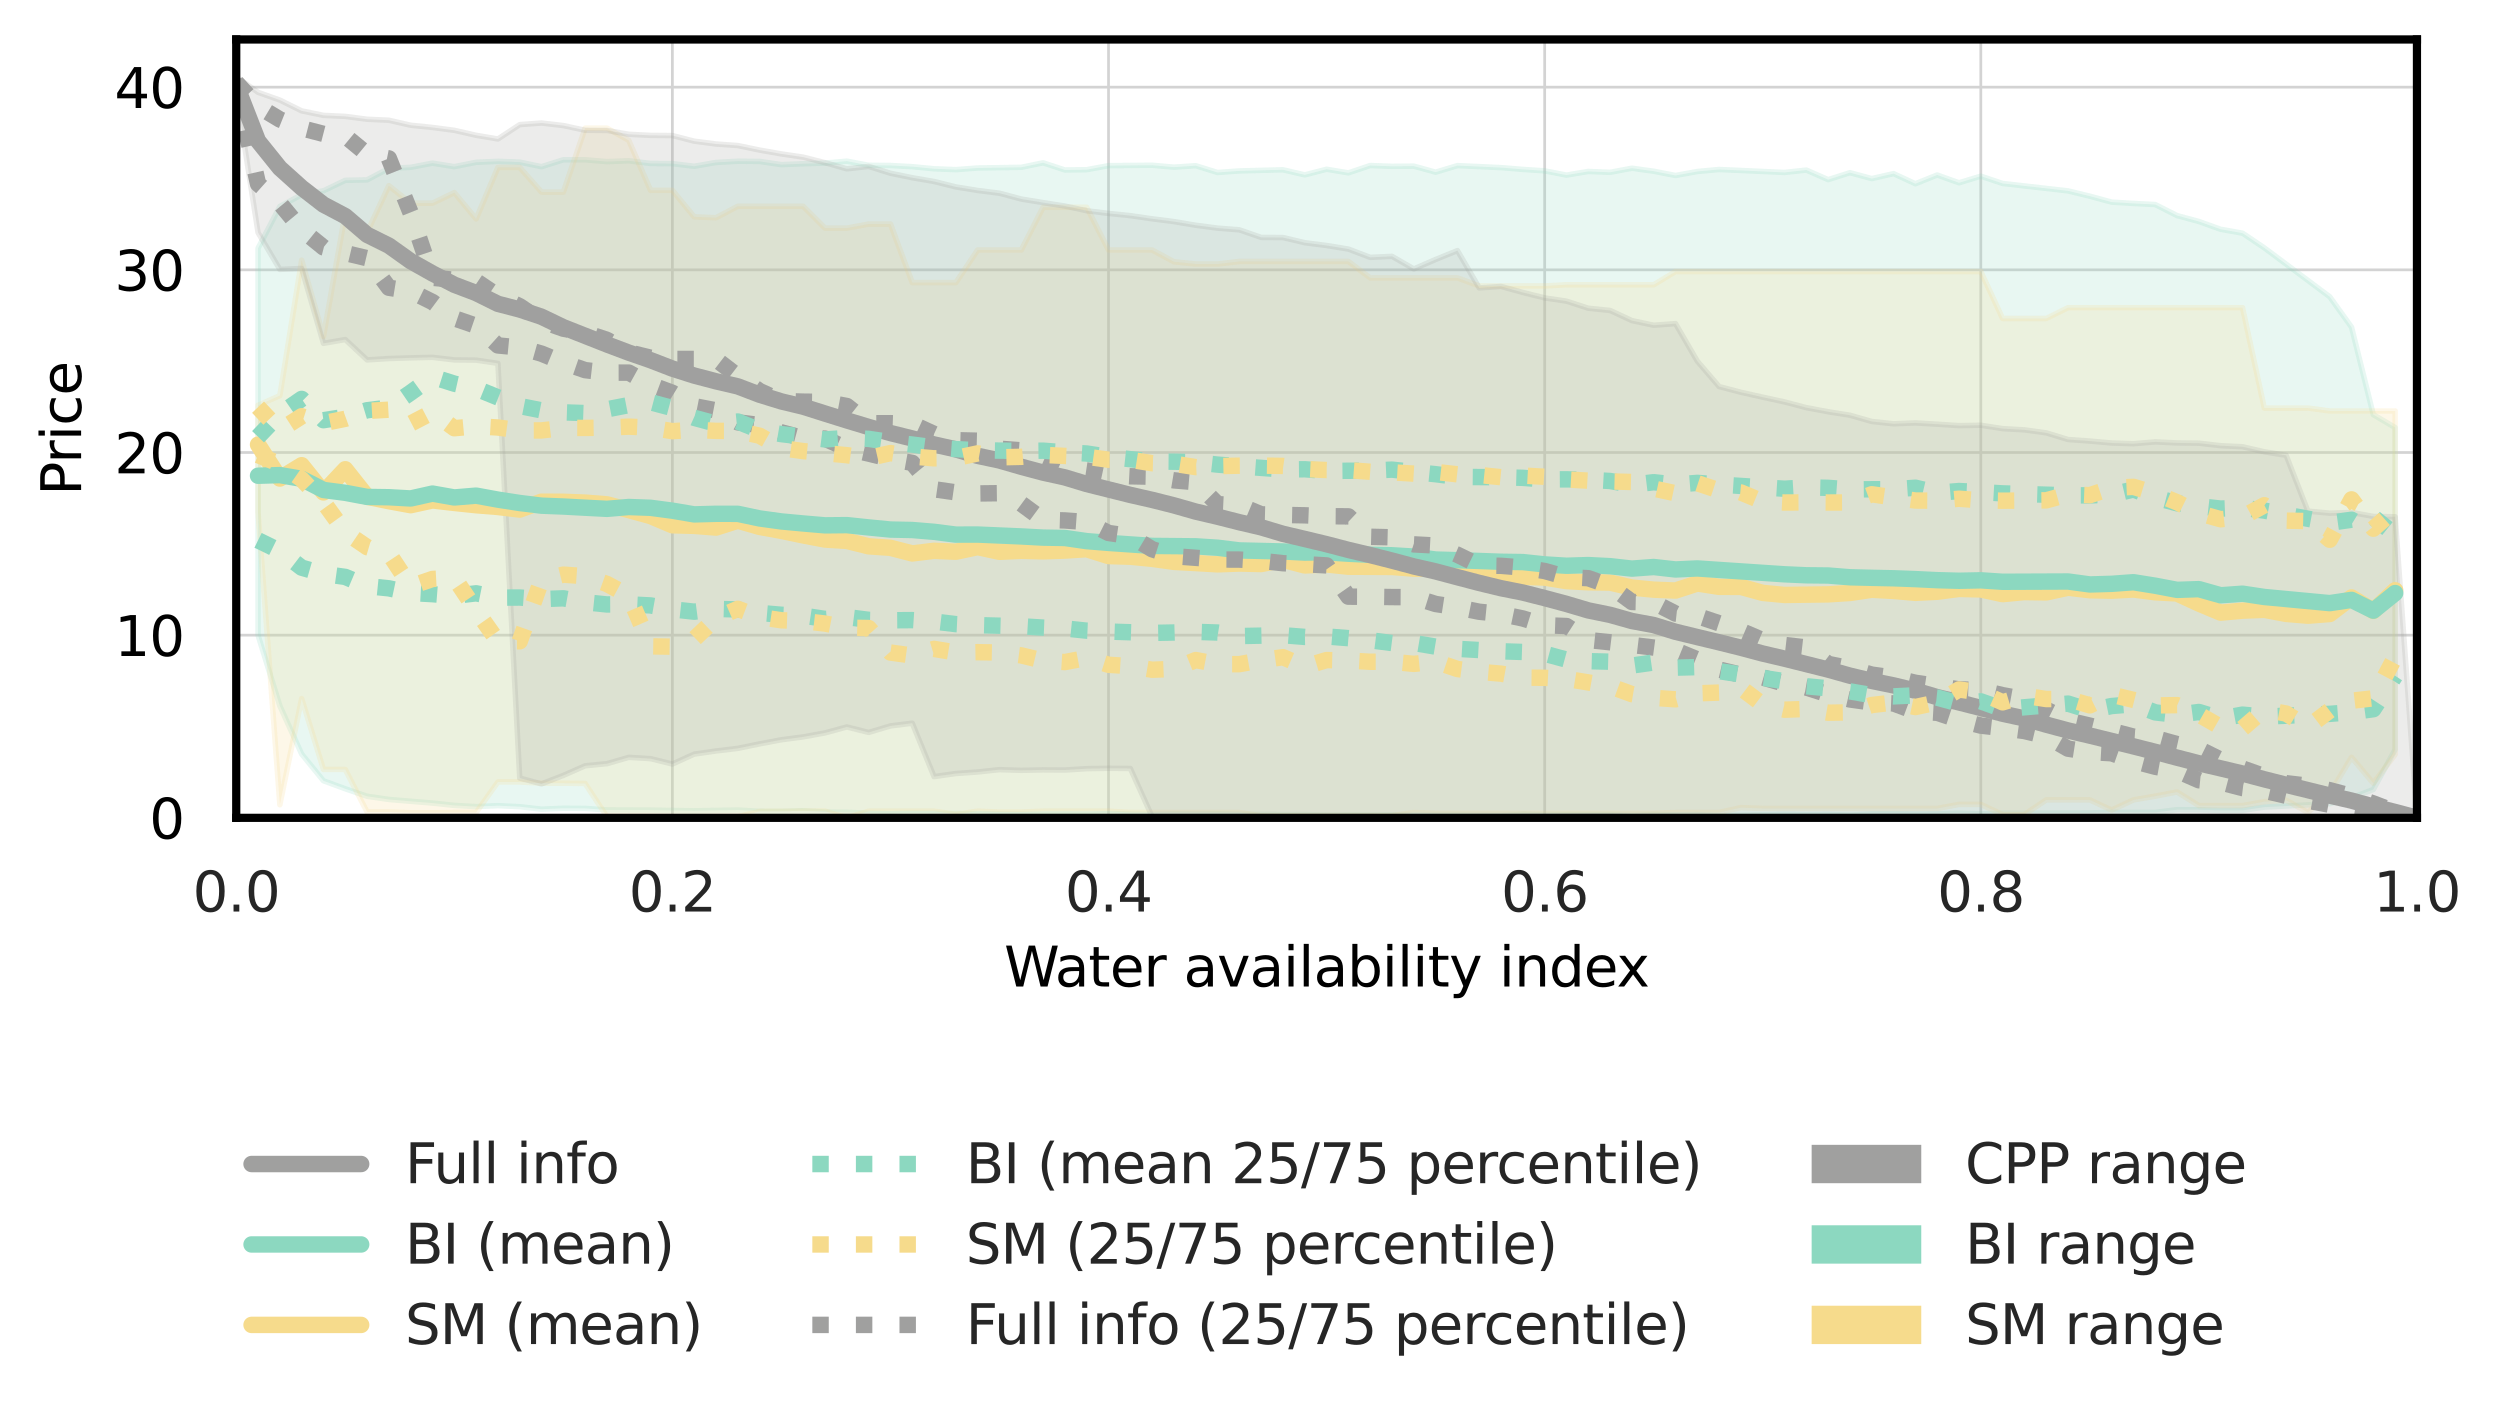 <?xml version="1.0" encoding="utf-8" standalone="no"?>
<!DOCTYPE svg PUBLIC "-//W3C//DTD SVG 1.1//EN"
  "http://www.w3.org/Graphics/SVG/1.1/DTD/svg11.dtd">
<svg xmlns:xlink="http://www.w3.org/1999/xlink" width="456.145pt" height="258.52pt" viewBox="0 0 456.145 258.52" xmlns="http://www.w3.org/2000/svg" version="1.1">
 <defs>
  <style type="text/css">*{stroke-linejoin: round; stroke-linecap: butt}</style>
 </defs>
 <g id="figure_1">
  <g id="patch_1">
   <path d="M 0 258.52 
L 456.145 258.52 
L 456.145 0 
L 0 0 
z
" style="fill: #ffffff"/>
  </g>
  <g id="axes_1">
   <g id="patch_2">
    <path d="M 43.103 149.22 
L 440.993 149.22 
L 440.993 7.2 
L 43.103 7.2 
z
" style="fill: #ffffff"/>
   </g>
   <g id="matplotlib.axis_1">
    <g id="xtick_1">
     <g id="line2d_1">
      <path d="M 43.103 149.22 
L 43.103 7.2 
" clip-path="url(#p42388c5ffe)" style="fill: none; stroke: #d3d3d3; stroke-width: 0.5; stroke-linecap: round"/>
     </g>
     <g id="text_1">
      <!-- 0.0 -->
      <g style="fill: #262626" transform="translate(35.152 166.318) scale(0.1 -0.1)">
       <defs>
        <path id="DejaVuSans-30" d="M 2034 4250 
Q 1547 4250 1301 3770 
Q 1056 3291 1056 2328 
Q 1056 1369 1301 889 
Q 1547 409 2034 409 
Q 2525 409 2770 889 
Q 3016 1369 3016 2328 
Q 3016 3291 2770 3770 
Q 2525 4250 2034 4250 
z
M 2034 4750 
Q 2819 4750 3233 4129 
Q 3647 3509 3647 2328 
Q 3647 1150 3233 529 
Q 2819 -91 2034 -91 
Q 1250 -91 836 529 
Q 422 1150 422 2328 
Q 422 3509 836 4129 
Q 1250 4750 2034 4750 
z
" transform="scale(0.016)"/>
        <path id="DejaVuSans-2e" d="M 684 794 
L 1344 794 
L 1344 0 
L 684 0 
L 684 794 
z
" transform="scale(0.016)"/>
       </defs>
       <use xlink:href="#DejaVuSans-30"/>
       <use xlink:href="#DejaVuSans-2e" x="63.623"/>
       <use xlink:href="#DejaVuSans-30" x="95.41"/>
      </g>
     </g>
    </g>
    <g id="xtick_2">
     <g id="line2d_2">
      <path d="M 122.681 149.22 
L 122.681 7.2 
" clip-path="url(#p42388c5ffe)" style="fill: none; stroke: #d3d3d3; stroke-width: 0.5; stroke-linecap: round"/>
     </g>
     <g id="text_2">
      <!-- 0.2 -->
      <g style="fill: #262626" transform="translate(114.73 166.318) scale(0.1 -0.1)">
       <defs>
        <path id="DejaVuSans-32" d="M 1228 531 
L 3431 531 
L 3431 0 
L 469 0 
L 469 531 
Q 828 903 1448 1529 
Q 2069 2156 2228 2338 
Q 2531 2678 2651 2914 
Q 2772 3150 2772 3378 
Q 2772 3750 2511 3984 
Q 2250 4219 1831 4219 
Q 1534 4219 1204 4116 
Q 875 4013 500 3803 
L 500 4441 
Q 881 4594 1212 4672 
Q 1544 4750 1819 4750 
Q 2544 4750 2975 4387 
Q 3406 4025 3406 3419 
Q 3406 3131 3298 2873 
Q 3191 2616 2906 2266 
Q 2828 2175 2409 1742 
Q 1991 1309 1228 531 
z
" transform="scale(0.016)"/>
       </defs>
       <use xlink:href="#DejaVuSans-30"/>
       <use xlink:href="#DejaVuSans-2e" x="63.623"/>
       <use xlink:href="#DejaVuSans-32" x="95.41"/>
      </g>
     </g>
    </g>
    <g id="xtick_3">
     <g id="line2d_3">
      <path d="M 202.259 149.22 
L 202.259 7.2 
" clip-path="url(#p42388c5ffe)" style="fill: none; stroke: #d3d3d3; stroke-width: 0.5; stroke-linecap: round"/>
     </g>
     <g id="text_3">
      <!-- 0.4 -->
      <g style="fill: #262626" transform="translate(194.308 166.318) scale(0.1 -0.1)">
       <defs>
        <path id="DejaVuSans-34" d="M 2419 4116 
L 825 1625 
L 2419 1625 
L 2419 4116 
z
M 2253 4666 
L 3047 4666 
L 3047 1625 
L 3713 1625 
L 3713 1100 
L 3047 1100 
L 3047 0 
L 2419 0 
L 2419 1100 
L 313 1100 
L 313 1709 
L 2253 4666 
z
" transform="scale(0.016)"/>
       </defs>
       <use xlink:href="#DejaVuSans-30"/>
       <use xlink:href="#DejaVuSans-2e" x="63.623"/>
       <use xlink:href="#DejaVuSans-34" x="95.41"/>
      </g>
     </g>
    </g>
    <g id="xtick_4">
     <g id="line2d_4">
      <path d="M 281.837 149.22 
L 281.837 7.2 
" clip-path="url(#p42388c5ffe)" style="fill: none; stroke: #d3d3d3; stroke-width: 0.5; stroke-linecap: round"/>
     </g>
     <g id="text_4">
      <!-- 0.6 -->
      <g style="fill: #262626" transform="translate(273.886 166.318) scale(0.1 -0.1)">
       <defs>
        <path id="DejaVuSans-36" d="M 2113 2584 
Q 1688 2584 1439 2293 
Q 1191 2003 1191 1497 
Q 1191 994 1439 701 
Q 1688 409 2113 409 
Q 2538 409 2786 701 
Q 3034 994 3034 1497 
Q 3034 2003 2786 2293 
Q 2538 2584 2113 2584 
z
M 3366 4563 
L 3366 3988 
Q 3128 4100 2886 4159 
Q 2644 4219 2406 4219 
Q 1781 4219 1451 3797 
Q 1122 3375 1075 2522 
Q 1259 2794 1537 2939 
Q 1816 3084 2150 3084 
Q 2853 3084 3261 2657 
Q 3669 2231 3669 1497 
Q 3669 778 3244 343 
Q 2819 -91 2113 -91 
Q 1303 -91 875 529 
Q 447 1150 447 2328 
Q 447 3434 972 4092 
Q 1497 4750 2381 4750 
Q 2619 4750 2861 4703 
Q 3103 4656 3366 4563 
z
" transform="scale(0.016)"/>
       </defs>
       <use xlink:href="#DejaVuSans-30"/>
       <use xlink:href="#DejaVuSans-2e" x="63.623"/>
       <use xlink:href="#DejaVuSans-36" x="95.41"/>
      </g>
     </g>
    </g>
    <g id="xtick_5">
     <g id="line2d_5">
      <path d="M 361.415 149.22 
L 361.415 7.2 
" clip-path="url(#p42388c5ffe)" style="fill: none; stroke: #d3d3d3; stroke-width: 0.5; stroke-linecap: round"/>
     </g>
     <g id="text_5">
      <!-- 0.8 -->
      <g style="fill: #262626" transform="translate(353.464 166.318) scale(0.1 -0.1)">
       <defs>
        <path id="DejaVuSans-38" d="M 2034 2216 
Q 1584 2216 1326 1975 
Q 1069 1734 1069 1313 
Q 1069 891 1326 650 
Q 1584 409 2034 409 
Q 2484 409 2743 651 
Q 3003 894 3003 1313 
Q 3003 1734 2745 1975 
Q 2488 2216 2034 2216 
z
M 1403 2484 
Q 997 2584 770 2862 
Q 544 3141 544 3541 
Q 544 4100 942 4425 
Q 1341 4750 2034 4750 
Q 2731 4750 3128 4425 
Q 3525 4100 3525 3541 
Q 3525 3141 3298 2862 
Q 3072 2584 2669 2484 
Q 3125 2378 3379 2068 
Q 3634 1759 3634 1313 
Q 3634 634 3220 271 
Q 2806 -91 2034 -91 
Q 1263 -91 848 271 
Q 434 634 434 1313 
Q 434 1759 690 2068 
Q 947 2378 1403 2484 
z
M 1172 3481 
Q 1172 3119 1398 2916 
Q 1625 2713 2034 2713 
Q 2441 2713 2670 2916 
Q 2900 3119 2900 3481 
Q 2900 3844 2670 4047 
Q 2441 4250 2034 4250 
Q 1625 4250 1398 4047 
Q 1172 3844 1172 3481 
z
" transform="scale(0.016)"/>
       </defs>
       <use xlink:href="#DejaVuSans-30"/>
       <use xlink:href="#DejaVuSans-2e" x="63.623"/>
       <use xlink:href="#DejaVuSans-38" x="95.41"/>
      </g>
     </g>
    </g>
    <g id="xtick_6">
     <g id="line2d_6">
      <path d="M 440.993 149.22 
L 440.993 7.2 
" clip-path="url(#p42388c5ffe)" style="fill: none; stroke: #d3d3d3; stroke-width: 0.5; stroke-linecap: round"/>
     </g>
     <g id="text_6">
      <!-- 1.0 -->
      <g style="fill: #262626" transform="translate(433.042 166.318) scale(0.1 -0.1)">
       <defs>
        <path id="DejaVuSans-31" d="M 794 531 
L 1825 531 
L 1825 4091 
L 703 3866 
L 703 4441 
L 1819 4666 
L 2450 4666 
L 2450 531 
L 3481 531 
L 3481 0 
L 794 0 
L 794 531 
z
" transform="scale(0.016)"/>
       </defs>
       <use xlink:href="#DejaVuSans-31"/>
       <use xlink:href="#DejaVuSans-2e" x="63.623"/>
       <use xlink:href="#DejaVuSans-30" x="95.41"/>
      </g>
     </g>
    </g>
    <g id="text_7">
     <!-- Water availability index -->
     <g transform="translate(183.218 179.997) scale(0.1 -0.1)">
      <defs>
       <path id="DejaVuSans-57" d="M 213 4666 
L 850 4666 
L 1831 722 
L 2809 4666 
L 3519 4666 
L 4500 722 
L 5478 4666 
L 6119 4666 
L 4947 0 
L 4153 0 
L 3169 4050 
L 2175 0 
L 1381 0 
L 213 4666 
z
" transform="scale(0.016)"/>
       <path id="DejaVuSans-61" d="M 2194 1759 
Q 1497 1759 1228 1600 
Q 959 1441 959 1056 
Q 959 750 1161 570 
Q 1363 391 1709 391 
Q 2188 391 2477 730 
Q 2766 1069 2766 1631 
L 2766 1759 
L 2194 1759 
z
M 3341 1997 
L 3341 0 
L 2766 0 
L 2766 531 
Q 2569 213 2275 61 
Q 1981 -91 1556 -91 
Q 1019 -91 701 211 
Q 384 513 384 1019 
Q 384 1609 779 1909 
Q 1175 2209 1959 2209 
L 2766 2209 
L 2766 2266 
Q 2766 2663 2505 2880 
Q 2244 3097 1772 3097 
Q 1472 3097 1187 3025 
Q 903 2953 641 2809 
L 641 3341 
Q 956 3463 1253 3523 
Q 1550 3584 1831 3584 
Q 2591 3584 2966 3190 
Q 3341 2797 3341 1997 
z
" transform="scale(0.016)"/>
       <path id="DejaVuSans-74" d="M 1172 4494 
L 1172 3500 
L 2356 3500 
L 2356 3053 
L 1172 3053 
L 1172 1153 
Q 1172 725 1289 603 
Q 1406 481 1766 481 
L 2356 481 
L 2356 0 
L 1766 0 
Q 1100 0 847 248 
Q 594 497 594 1153 
L 594 3053 
L 172 3053 
L 172 3500 
L 594 3500 
L 594 4494 
L 1172 4494 
z
" transform="scale(0.016)"/>
       <path id="DejaVuSans-65" d="M 3597 1894 
L 3597 1613 
L 953 1613 
Q 991 1019 1311 708 
Q 1631 397 2203 397 
Q 2534 397 2845 478 
Q 3156 559 3463 722 
L 3463 178 
Q 3153 47 2828 -22 
Q 2503 -91 2169 -91 
Q 1331 -91 842 396 
Q 353 884 353 1716 
Q 353 2575 817 3079 
Q 1281 3584 2069 3584 
Q 2775 3584 3186 3129 
Q 3597 2675 3597 1894 
z
M 3022 2063 
Q 3016 2534 2758 2815 
Q 2500 3097 2075 3097 
Q 1594 3097 1305 2825 
Q 1016 2553 972 2059 
L 3022 2063 
z
" transform="scale(0.016)"/>
       <path id="DejaVuSans-72" d="M 2631 2963 
Q 2534 3019 2420 3045 
Q 2306 3072 2169 3072 
Q 1681 3072 1420 2755 
Q 1159 2438 1159 1844 
L 1159 0 
L 581 0 
L 581 3500 
L 1159 3500 
L 1159 2956 
Q 1341 3275 1631 3429 
Q 1922 3584 2338 3584 
Q 2397 3584 2469 3576 
Q 2541 3569 2628 3553 
L 2631 2963 
z
" transform="scale(0.016)"/>
       <path id="DejaVuSans-20" transform="scale(0.016)"/>
       <path id="DejaVuSans-76" d="M 191 3500 
L 800 3500 
L 1894 563 
L 2988 3500 
L 3597 3500 
L 2284 0 
L 1503 0 
L 191 3500 
z
" transform="scale(0.016)"/>
       <path id="DejaVuSans-69" d="M 603 3500 
L 1178 3500 
L 1178 0 
L 603 0 
L 603 3500 
z
M 603 4863 
L 1178 4863 
L 1178 4134 
L 603 4134 
L 603 4863 
z
" transform="scale(0.016)"/>
       <path id="DejaVuSans-6c" d="M 603 4863 
L 1178 4863 
L 1178 0 
L 603 0 
L 603 4863 
z
" transform="scale(0.016)"/>
       <path id="DejaVuSans-62" d="M 3116 1747 
Q 3116 2381 2855 2742 
Q 2594 3103 2138 3103 
Q 1681 3103 1420 2742 
Q 1159 2381 1159 1747 
Q 1159 1113 1420 752 
Q 1681 391 2138 391 
Q 2594 391 2855 752 
Q 3116 1113 3116 1747 
z
M 1159 2969 
Q 1341 3281 1617 3432 
Q 1894 3584 2278 3584 
Q 2916 3584 3314 3078 
Q 3713 2572 3713 1747 
Q 3713 922 3314 415 
Q 2916 -91 2278 -91 
Q 1894 -91 1617 61 
Q 1341 213 1159 525 
L 1159 0 
L 581 0 
L 581 4863 
L 1159 4863 
L 1159 2969 
z
" transform="scale(0.016)"/>
       <path id="DejaVuSans-79" d="M 2059 -325 
Q 1816 -950 1584 -1140 
Q 1353 -1331 966 -1331 
L 506 -1331 
L 506 -850 
L 844 -850 
Q 1081 -850 1212 -737 
Q 1344 -625 1503 -206 
L 1606 56 
L 191 3500 
L 800 3500 
L 1894 763 
L 2988 3500 
L 3597 3500 
L 2059 -325 
z
" transform="scale(0.016)"/>
       <path id="DejaVuSans-6e" d="M 3513 2113 
L 3513 0 
L 2938 0 
L 2938 2094 
Q 2938 2591 2744 2837 
Q 2550 3084 2163 3084 
Q 1697 3084 1428 2787 
Q 1159 2491 1159 1978 
L 1159 0 
L 581 0 
L 581 3500 
L 1159 3500 
L 1159 2956 
Q 1366 3272 1645 3428 
Q 1925 3584 2291 3584 
Q 2894 3584 3203 3211 
Q 3513 2838 3513 2113 
z
" transform="scale(0.016)"/>
       <path id="DejaVuSans-64" d="M 2906 2969 
L 2906 4863 
L 3481 4863 
L 3481 0 
L 2906 0 
L 2906 525 
Q 2725 213 2448 61 
Q 2172 -91 1784 -91 
Q 1150 -91 751 415 
Q 353 922 353 1747 
Q 353 2572 751 3078 
Q 1150 3584 1784 3584 
Q 2172 3584 2448 3432 
Q 2725 3281 2906 2969 
z
M 947 1747 
Q 947 1113 1208 752 
Q 1469 391 1925 391 
Q 2381 391 2643 752 
Q 2906 1113 2906 1747 
Q 2906 2381 2643 2742 
Q 2381 3103 1925 3103 
Q 1469 3103 1208 2742 
Q 947 2381 947 1747 
z
" transform="scale(0.016)"/>
       <path id="DejaVuSans-78" d="M 3513 3500 
L 2247 1797 
L 3578 0 
L 2900 0 
L 1881 1375 
L 863 0 
L 184 0 
L 1544 1831 
L 300 3500 
L 978 3500 
L 1906 2253 
L 2834 3500 
L 3513 3500 
z
" transform="scale(0.016)"/>
      </defs>
      <use xlink:href="#DejaVuSans-57"/>
      <use xlink:href="#DejaVuSans-61" x="92.502"/>
      <use xlink:href="#DejaVuSans-74" x="153.781"/>
      <use xlink:href="#DejaVuSans-65" x="192.99"/>
      <use xlink:href="#DejaVuSans-72" x="254.514"/>
      <use xlink:href="#DejaVuSans-20" x="295.627"/>
      <use xlink:href="#DejaVuSans-61" x="327.414"/>
      <use xlink:href="#DejaVuSans-76" x="388.693"/>
      <use xlink:href="#DejaVuSans-61" x="447.873"/>
      <use xlink:href="#DejaVuSans-69" x="509.152"/>
      <use xlink:href="#DejaVuSans-6c" x="536.936"/>
      <use xlink:href="#DejaVuSans-61" x="564.719"/>
      <use xlink:href="#DejaVuSans-62" x="625.998"/>
      <use xlink:href="#DejaVuSans-69" x="689.475"/>
      <use xlink:href="#DejaVuSans-6c" x="717.258"/>
      <use xlink:href="#DejaVuSans-69" x="745.041"/>
      <use xlink:href="#DejaVuSans-74" x="772.824"/>
      <use xlink:href="#DejaVuSans-79" x="812.033"/>
      <use xlink:href="#DejaVuSans-20" x="871.213"/>
      <use xlink:href="#DejaVuSans-69" x="903"/>
      <use xlink:href="#DejaVuSans-6e" x="930.783"/>
      <use xlink:href="#DejaVuSans-64" x="994.162"/>
      <use xlink:href="#DejaVuSans-65" x="1057.639"/>
      <use xlink:href="#DejaVuSans-78" x="1117.412"/>
     </g>
    </g>
   </g>
   <g id="matplotlib.axis_2">
    <g id="ytick_1">
     <g id="line2d_7">
      <path d="M 43.103 149.22 
L 440.993 149.22 
" clip-path="url(#p42388c5ffe)" style="fill: none; stroke: #d3d3d3; stroke-width: 0.5; stroke-linecap: round"/>
     </g>
     <g id="text_8">
      <!-- 0 -->
      <g transform="translate(27.241 153.019) scale(0.1 -0.1)">
       <use xlink:href="#DejaVuSans-30"/>
      </g>
     </g>
    </g>
    <g id="ytick_2">
     <g id="line2d_8">
      <path d="M 43.103 115.892 
L 440.993 115.892 
" clip-path="url(#p42388c5ffe)" style="fill: none; stroke: #d3d3d3; stroke-width: 0.5; stroke-linecap: round"/>
     </g>
     <g id="text_9">
      <!-- 10 -->
      <g transform="translate(20.878 119.691) scale(0.1 -0.1)">
       <use xlink:href="#DejaVuSans-31"/>
       <use xlink:href="#DejaVuSans-30" x="63.623"/>
      </g>
     </g>
    </g>
    <g id="ytick_3">
     <g id="line2d_9">
      <path d="M 43.103 82.563 
L 440.993 82.563 
" clip-path="url(#p42388c5ffe)" style="fill: none; stroke: #d3d3d3; stroke-width: 0.5; stroke-linecap: round"/>
     </g>
     <g id="text_10">
      <!-- 20 -->
      <g transform="translate(20.878 86.362) scale(0.1 -0.1)">
       <use xlink:href="#DejaVuSans-32"/>
       <use xlink:href="#DejaVuSans-30" x="63.623"/>
      </g>
     </g>
    </g>
    <g id="ytick_4">
     <g id="line2d_10">
      <path d="M 43.103 49.235 
L 440.993 49.235 
" clip-path="url(#p42388c5ffe)" style="fill: none; stroke: #d3d3d3; stroke-width: 0.5; stroke-linecap: round"/>
     </g>
     <g id="text_11">
      <!-- 30 -->
      <g transform="translate(20.878 53.034) scale(0.1 -0.1)">
       <defs>
        <path id="DejaVuSans-33" d="M 2597 2516 
Q 3050 2419 3304 2112 
Q 3559 1806 3559 1356 
Q 3559 666 3084 287 
Q 2609 -91 1734 -91 
Q 1441 -91 1130 -33 
Q 819 25 488 141 
L 488 750 
Q 750 597 1062 519 
Q 1375 441 1716 441 
Q 2309 441 2620 675 
Q 2931 909 2931 1356 
Q 2931 1769 2642 2001 
Q 2353 2234 1838 2234 
L 1294 2234 
L 1294 2753 
L 1863 2753 
Q 2328 2753 2575 2939 
Q 2822 3125 2822 3475 
Q 2822 3834 2567 4026 
Q 2313 4219 1838 4219 
Q 1578 4219 1281 4162 
Q 984 4106 628 3988 
L 628 4550 
Q 988 4650 1302 4700 
Q 1616 4750 1894 4750 
Q 2613 4750 3031 4423 
Q 3450 4097 3450 3541 
Q 3450 3153 3228 2886 
Q 3006 2619 2597 2516 
z
" transform="scale(0.016)"/>
       </defs>
       <use xlink:href="#DejaVuSans-33"/>
       <use xlink:href="#DejaVuSans-30" x="63.623"/>
      </g>
     </g>
    </g>
    <g id="ytick_5">
     <g id="line2d_11">
      <path d="M 43.103 15.906 
L 440.993 15.906 
" clip-path="url(#p42388c5ffe)" style="fill: none; stroke: #d3d3d3; stroke-width: 0.5; stroke-linecap: round"/>
     </g>
     <g id="text_12">
      <!-- 40 -->
      <g transform="translate(20.878 19.706) scale(0.1 -0.1)">
       <use xlink:href="#DejaVuSans-34"/>
       <use xlink:href="#DejaVuSans-30" x="63.623"/>
      </g>
     </g>
    </g>
    <g id="text_13">
     <!-- Price -->
     <g transform="translate(14.798 90.408) rotate(-90) scale(0.1 -0.1)">
      <defs>
       <path id="DejaVuSans-50" d="M 1259 4147 
L 1259 2394 
L 2053 2394 
Q 2494 2394 2734 2622 
Q 2975 2850 2975 3272 
Q 2975 3691 2734 3919 
Q 2494 4147 2053 4147 
L 1259 4147 
z
M 628 4666 
L 2053 4666 
Q 2838 4666 3239 4311 
Q 3641 3956 3641 3272 
Q 3641 2581 3239 2228 
Q 2838 1875 2053 1875 
L 1259 1875 
L 1259 0 
L 628 0 
L 628 4666 
z
" transform="scale(0.016)"/>
       <path id="DejaVuSans-63" d="M 3122 3366 
L 3122 2828 
Q 2878 2963 2633 3030 
Q 2388 3097 2138 3097 
Q 1578 3097 1268 2742 
Q 959 2388 959 1747 
Q 959 1106 1268 751 
Q 1578 397 2138 397 
Q 2388 397 2633 464 
Q 2878 531 3122 666 
L 3122 134 
Q 2881 22 2623 -34 
Q 2366 -91 2075 -91 
Q 1284 -91 818 406 
Q 353 903 353 1747 
Q 353 2603 823 3093 
Q 1294 3584 2113 3584 
Q 2378 3584 2631 3529 
Q 2884 3475 3122 3366 
z
" transform="scale(0.016)"/>
      </defs>
      <use xlink:href="#DejaVuSans-50"/>
      <use xlink:href="#DejaVuSans-72" x="58.553"/>
      <use xlink:href="#DejaVuSans-69" x="99.666"/>
      <use xlink:href="#DejaVuSans-63" x="127.449"/>
      <use xlink:href="#DejaVuSans-65" x="182.43"/>
     </g>
    </g>
   </g>
   <g id="PolyCollection_1">
    <defs>
     <path id="mc3c0fad75b" d="M 47.082 -213.234 
L 47.082 -142.613 
L 51.061 -129.725 
L 55.04 -120.941 
L 59.019 -116.056 
L 62.998 -114.6 
L 66.977 -113.234 
L 70.955 -112.654 
L 74.934 -112.32 
L 78.913 -111.996 
L 82.892 -111.57 
L 86.871 -111.35 
L 90.85 -111.521 
L 94.829 -111.334 
L 98.808 -110.876 
L 102.787 -111.043 
L 106.766 -111.021 
L 110.744 -110.74 
L 114.723 -110.724 
L 118.702 -110.71 
L 122.681 -110.641 
L 126.66 -110.586 
L 130.639 -110.653 
L 134.618 -110.717 
L 138.597 -110.492 
L 142.576 -110.484 
L 146.555 -110.591 
L 150.533 -110.356 
L 154.512 -110.312 
L 158.491 -110.151 
L 162.47 -110.036 
L 166.449 -110.158 
L 170.428 -110.132 
L 174.407 -110.102 
L 178.386 -110.051 
L 186.344 -109.931 
L 190.322 -109.973 
L 194.301 -109.993 
L 198.28 -109.956 
L 202.259 -110.063 
L 210.217 -109.905 
L 214.196 -110.011 
L 218.175 -109.982 
L 222.154 -110.018 
L 226.133 -109.943 
L 234.09 -109.9 
L 238.069 -109.891 
L 242.048 -109.825 
L 246.027 -109.852 
L 250.006 -109.839 
L 253.985 -109.857 
L 257.964 -109.806 
L 261.943 -109.805 
L 265.922 -109.809 
L 273.879 -109.739 
L 277.858 -109.921 
L 281.837 -109.828 
L 285.816 -109.854 
L 289.795 -109.862 
L 293.774 -109.864 
L 297.753 -109.735 
L 301.732 -109.887 
L 305.711 -109.859 
L 309.689 -109.885 
L 313.668 -109.708 
L 325.605 -109.935 
L 329.584 -109.879 
L 333.563 -109.916 
L 337.542 -109.792 
L 341.521 -110.02 
L 345.5 -110.047 
L 349.478 -109.984 
L 353.457 -110.02 
L 357.436 -110.152 
L 361.415 -110.033 
L 365.394 -110.157 
L 377.331 -110.176 
L 381.31 -110.192 
L 385.289 -110.3 
L 389.267 -110.284 
L 393.246 -110.287 
L 397.225 -110.788 
L 401.204 -110.772 
L 405.183 -110.653 
L 409.162 -110.664 
L 413.141 -111.253 
L 425.078 -111.869 
L 429.056 -112.933 
L 433.035 -114.475 
L 437.014 -121.771 
L 437.014 -180.505 
L 437.014 -180.505 
L 433.035 -182.859 
L 429.056 -198.83 
L 425.078 -204.379 
L 413.141 -213.297 
L 409.162 -215.98 
L 405.183 -216.68 
L 401.204 -218.106 
L 397.225 -219.184 
L 393.246 -221.199 
L 389.267 -221.404 
L 385.289 -221.641 
L 381.31 -222.725 
L 377.331 -223.69 
L 365.394 -225.047 
L 361.415 -226.382 
L 357.436 -225.166 
L 353.457 -226.594 
L 349.478 -224.995 
L 345.5 -226.84 
L 341.521 -225.935 
L 337.542 -227.014 
L 333.563 -225.743 
L 329.584 -227.49 
L 325.605 -227.056 
L 313.668 -227.596 
L 309.689 -227.229 
L 305.711 -226.501 
L 301.732 -227.278 
L 297.753 -227.828 
L 293.774 -227.079 
L 289.795 -227.236 
L 285.816 -226.571 
L 281.837 -227.349 
L 277.858 -227.612 
L 273.879 -227.939 
L 265.922 -228.303 
L 261.943 -227.106 
L 257.964 -228.206 
L 253.985 -228.173 
L 250.006 -228.32 
L 246.027 -226.979 
L 242.048 -227.641 
L 238.069 -226.613 
L 234.09 -227.541 
L 226.133 -227.335 
L 222.154 -227.046 
L 218.175 -228.287 
L 214.196 -228.018 
L 210.217 -228.37 
L 202.259 -228.3 
L 198.28 -227.557 
L 194.301 -227.507 
L 190.322 -228.815 
L 186.344 -227.994 
L 178.386 -227.87 
L 174.407 -227.568 
L 170.428 -227.727 
L 166.449 -228.112 
L 162.47 -228.326 
L 158.491 -228.365 
L 154.512 -229.117 
L 150.533 -228.762 
L 146.555 -228.646 
L 142.576 -228.483 
L 138.597 -229.067 
L 134.618 -229.105 
L 130.639 -228.879 
L 126.66 -228.182 
L 122.681 -228.667 
L 118.702 -228.698 
L 114.723 -229.184 
L 110.744 -229.034 
L 106.766 -229.365 
L 102.787 -229.367 
L 98.808 -228.11 
L 94.829 -228.938 
L 90.85 -229.089 
L 86.871 -228.908 
L 82.892 -228.114 
L 78.913 -228.754 
L 74.934 -227.992 
L 70.955 -227.811 
L 66.977 -225.699 
L 62.998 -225.62 
L 59.019 -223.711 
L 55.04 -222.992 
L 51.061 -220.853 
L 47.082 -213.234 
z
" style="stroke: #8cd8c0; stroke-opacity: 0.2"/>
    </defs>
    <g clip-path="url(#p42388c5ffe)">
     <use xlink:href="#mc3c0fad75b" x="0" y="258.52" style="fill: #8cd8c0; fill-opacity: 0.2; stroke: #8cd8c0; stroke-opacity: 0.2"/>
    </g>
   </g>
   <g id="PolyCollection_2">
    <defs>
     <path id="mb1d678b4f0" d="M 47.082 -184.569 
L 47.082 -165.057 
L 51.061 -111.685 
L 55.04 -131.056 
L 59.019 -118.125 
L 62.998 -118.125 
L 66.977 -110.372 
L 70.955 -110.372 
L 74.934 -110.231 
L 78.913 -110.231 
L 82.892 -110.275 
L 86.871 -110.275 
L 90.85 -115.845 
L 94.829 -115.845 
L 98.808 -115.616 
L 102.787 -115.616 
L 106.766 -115.561 
L 110.744 -109.512 
L 114.723 -109.512 
L 118.702 -109.512 
L 122.681 -109.512 
L 126.66 -109.513 
L 130.639 -109.513 
L 134.618 -109.513 
L 138.597 -110.476 
L 142.576 -110.483 
L 146.555 -110.527 
L 150.533 -110.527 
L 154.512 -109.3 
L 158.491 -110.517 
L 162.47 -110.517 
L 166.449 -110.517 
L 170.428 -110.517 
L 174.407 -109.945 
L 178.386 -110.517 
L 182.365 -110.349 
L 186.344 -110.349 
L 190.322 -110.517 
L 194.301 -110.517 
L 198.28 -110.517 
L 202.259 -110.517 
L 206.238 -110.284 
L 210.217 -110.28 
L 214.196 -110.28 
L 218.175 -110.28 
L 222.154 -110.28 
L 226.133 -110.273 
L 230.111 -109.688 
L 234.09 -109.688 
L 238.069 -109.688 
L 242.048 -109.713 
L 246.027 -109.713 
L 250.006 -109.713 
L 253.985 -109.689 
L 257.964 -110.273 
L 261.943 -110.116 
L 265.922 -110.116 
L 269.9 -110.116 
L 273.879 -110.116 
L 277.858 -110.116 
L 281.837 -110.116 
L 285.816 -110.116 
L 289.795 -110.116 
L 293.774 -110.116 
L 297.753 -110.116 
L 301.732 -110.116 
L 305.711 -110.273 
L 309.689 -110.273 
L 313.668 -110.273 
L 317.647 -111.17 
L 321.626 -111.011 
L 325.605 -111.011 
L 329.584 -111.011 
L 333.563 -111.011 
L 337.542 -111.011 
L 341.521 -111.011 
L 345.5 -111.011 
L 349.478 -111.011 
L 353.457 -111.011 
L 357.436 -111.752 
L 361.415 -111.752 
L 365.394 -109.906 
L 369.373 -109.906 
L 373.352 -112.575 
L 377.331 -112.575 
L 381.31 -112.575 
L 385.289 -110.717 
L 389.267 -112.575 
L 393.246 -113.258 
L 397.225 -114.018 
L 401.204 -111.531 
L 405.183 -111.531 
L 409.162 -111.531 
L 413.141 -112.254 
L 417.12 -112.518 
L 421.099 -110.288 
L 425.078 -113.725 
L 429.056 -120.334 
L 433.035 -115.623 
L 437.014 -120.852 
L 437.014 -183.531 
L 437.014 -183.531 
L 433.035 -183.531 
L 429.056 -183.531 
L 425.078 -183.531 
L 421.099 -184.064 
L 417.12 -184.064 
L 413.141 -184.064 
L 409.162 -202.388 
L 405.183 -202.388 
L 401.204 -202.388 
L 397.225 -202.388 
L 393.246 -202.388 
L 389.267 -202.388 
L 385.289 -202.388 
L 381.31 -202.388 
L 377.331 -202.388 
L 373.352 -200.406 
L 369.373 -200.406 
L 365.394 -200.406 
L 361.415 -208.973 
L 357.436 -208.973 
L 353.457 -208.973 
L 349.478 -208.973 
L 345.5 -208.973 
L 341.521 -208.973 
L 337.542 -208.973 
L 333.563 -208.973 
L 329.584 -208.973 
L 325.605 -208.973 
L 321.626 -208.973 
L 317.647 -208.973 
L 313.668 -208.973 
L 309.689 -208.973 
L 305.711 -208.973 
L 301.732 -206.563 
L 297.753 -206.563 
L 293.774 -206.563 
L 289.795 -206.563 
L 285.816 -206.563 
L 281.837 -206.344 
L 277.858 -206.344 
L 273.879 -206.344 
L 269.9 -206.344 
L 265.922 -207.813 
L 261.943 -207.813 
L 257.964 -207.813 
L 253.985 -207.813 
L 250.006 -207.813 
L 246.027 -210.814 
L 242.048 -210.814 
L 238.069 -210.814 
L 234.09 -210.814 
L 230.111 -210.814 
L 226.133 -210.814 
L 222.154 -210.348 
L 218.175 -210.348 
L 214.196 -210.756 
L 210.217 -212.901 
L 206.238 -212.901 
L 202.259 -212.901 
L 198.28 -220.695 
L 194.301 -220.695 
L 190.322 -220.695 
L 186.344 -212.901 
L 182.365 -212.901 
L 178.386 -212.901 
L 174.407 -206.955 
L 170.428 -206.955 
L 166.449 -206.955 
L 162.47 -217.64 
L 158.491 -217.64 
L 154.512 -216.893 
L 150.533 -216.893 
L 146.555 -220.878 
L 142.576 -220.878 
L 138.597 -220.878 
L 134.618 -220.878 
L 130.639 -218.792 
L 126.66 -218.956 
L 122.681 -223.792 
L 118.702 -223.792 
L 114.723 -232.902 
L 110.744 -235.142 
L 106.766 -235.142 
L 102.787 -223.464 
L 98.808 -223.464 
L 94.829 -227.971 
L 90.85 -227.971 
L 86.871 -218.578 
L 82.892 -223.369 
L 78.913 -221.45 
L 74.934 -221.45 
L 70.955 -224.634 
L 66.977 -216.114 
L 62.998 -219.617 
L 59.019 -197.114 
L 55.04 -211.045 
L 51.061 -186.339 
L 47.082 -184.569 
z
" style="stroke: #f6db8c; stroke-opacity: 0.2"/>
    </defs>
    <g clip-path="url(#p42388c5ffe)">
     <use xlink:href="#mb1d678b4f0" x="0" y="258.52" style="fill: #f6db8c; fill-opacity: 0.2; stroke: #f6db8c; stroke-opacity: 0.2"/>
    </g>
   </g>
   <g id="PolyCollection_3"/>
   <g id="PolyCollection_4"/>
   <g id="PolyCollection_5"/>
   <g id="PolyCollection_6">
    <defs>
     <path id="m7f812857c0" d="M 43.103 -244.484 
L 43.103 -241.655 
L 47.082 -216.079 
L 51.061 -209.366 
L 55.04 -209.537 
L 59.019 -195.874 
L 62.998 -196.57 
L 66.977 -192.856 
L 70.955 -193.105 
L 74.934 -193.228 
L 78.913 -193.324 
L 82.892 -192.851 
L 86.871 -192.814 
L 90.85 -192.218 
L 94.829 -116.554 
L 98.808 -115.496 
L 102.787 -117.041 
L 106.766 -118.796 
L 110.744 -119.185 
L 114.723 -120.335 
L 118.702 -120.1 
L 122.681 -119.117 
L 126.66 -120.927 
L 130.639 -121.499 
L 134.618 -121.978 
L 138.597 -122.795 
L 142.576 -123.546 
L 146.555 -124.073 
L 150.533 -124.8 
L 154.512 -125.883 
L 158.491 -124.882 
L 162.47 -126.072 
L 166.449 -126.569 
L 170.428 -116.822 
L 174.407 -117.386 
L 178.386 -117.666 
L 182.365 -118.094 
L 186.344 -117.966 
L 190.322 -118.048 
L 194.301 -118.022 
L 198.28 -118.273 
L 202.259 -118.34 
L 206.238 -118.309 
L 210.217 -109.502 
L 214.196 -109.517 
L 218.175 -109.517 
L 222.154 -109.541 
L 226.133 -109.556 
L 230.111 -109.564 
L 234.09 -109.49 
L 238.069 -109.515 
L 242.048 -109.524 
L 246.027 -109.55 
L 250.006 -109.569 
L 253.985 -109.414 
L 257.964 -109.454 
L 261.943 -109.476 
L 265.922 -109.46 
L 269.9 -109.554 
L 273.879 -109.541 
L 277.858 -109.584 
L 281.837 -109.606 
L 285.816 -109.644 
L 289.795 -109.68 
L 293.774 -109.667 
L 297.753 -109.51 
L 301.732 -109.551 
L 305.711 -109.542 
L 309.689 -109.314 
L 313.668 -109.267 
L 317.647 -109.273 
L 321.626 -109.16 
L 325.605 -109.131 
L 329.584 -109.158 
L 333.563 -109.156 
L 337.542 -109.201 
L 341.521 -109.268 
L 345.5 -109.14 
L 349.478 -109.193 
L 353.457 -109.331 
L 357.436 -109.283 
L 361.415 -109.279 
L 365.394 -109.366 
L 369.373 -109.428 
L 373.352 -109.471 
L 377.331 -109.473 
L 381.31 -109.454 
L 385.289 -109.338 
L 389.267 -109.479 
L 393.246 -109.217 
L 397.225 -109.265 
L 401.204 -109.264 
L 405.183 -109.305 
L 409.162 -109.292 
L 413.141 -109.318 
L 417.12 -109.246 
L 421.099 -109.26 
L 425.078 -109.326 
L 429.056 -108.873 
L 433.035 -108.092 
L 437.014 -107.766 
L 440.993 -109.3 
L 440.993 -109.3 
L 440.993 -109.3 
L 437.014 -164.232 
L 433.035 -164.294 
L 429.056 -165.019 
L 425.078 -164.888 
L 421.099 -165.258 
L 417.12 -175.442 
L 413.141 -176.087 
L 409.162 -177.008 
L 405.183 -177.199 
L 401.204 -177.658 
L 397.225 -177.704 
L 393.246 -177.894 
L 389.267 -177.559 
L 385.289 -177.689 
L 381.31 -178.043 
L 377.331 -178.326 
L 373.352 -179.541 
L 369.373 -180.086 
L 365.394 -180.312 
L 361.415 -180.932 
L 357.436 -180.862 
L 353.457 -181.122 
L 349.478 -181.355 
L 345.5 -181.195 
L 341.521 -181.617 
L 337.542 -182.757 
L 333.563 -183.389 
L 329.584 -184.138 
L 325.605 -185.185 
L 321.626 -186.049 
L 317.647 -186.944 
L 313.668 -187.986 
L 309.689 -192.621 
L 305.711 -199.473 
L 301.732 -199.178 
L 297.753 -200.023 
L 293.774 -201.875 
L 289.795 -202.279 
L 285.816 -203.572 
L 281.837 -204.165 
L 277.858 -205.157 
L 273.879 -206.255 
L 269.9 -205.987 
L 265.922 -212.794 
L 261.943 -211.176 
L 257.964 -209.45 
L 253.985 -211.749 
L 250.006 -211.558 
L 246.027 -213.072 
L 242.048 -213.723 
L 238.069 -214.232 
L 234.09 -215.176 
L 230.111 -215.201 
L 226.133 -216.582 
L 222.154 -216.896 
L 218.175 -217.416 
L 214.196 -218.087 
L 210.217 -218.594 
L 206.238 -219.172 
L 202.259 -219.578 
L 198.28 -220.067 
L 194.301 -220.926 
L 190.322 -221.549 
L 186.344 -222.201 
L 182.365 -223.265 
L 178.386 -223.767 
L 174.407 -224.412 
L 170.428 -225.403 
L 166.449 -226.089 
L 162.47 -226.904 
L 158.491 -228.152 
L 154.512 -227.713 
L 150.533 -228.834 
L 146.555 -229.848 
L 142.576 -230.435 
L 138.597 -231.138 
L 134.618 -231.964 
L 130.639 -232.245 
L 126.66 -232.763 
L 122.681 -233.788 
L 118.702 -233.819 
L 114.723 -234.019 
L 110.744 -234.716 
L 106.766 -234.749 
L 102.787 -235.61 
L 98.808 -236.075 
L 94.829 -235.785 
L 90.85 -233.161 
L 86.871 -233.835 
L 82.892 -234.741 
L 78.913 -235.266 
L 74.934 -235.671 
L 70.955 -236.581 
L 66.977 -236.762 
L 62.998 -237.285 
L 59.019 -237.471 
L 55.04 -238.291 
L 51.061 -240.256 
L 47.082 -241.674 
L 43.103 -244.484 
z
" style="stroke: #a0a09f; stroke-opacity: 0.2"/>
    </defs>
    <g clip-path="url(#p42388c5ffe)">
     <use xlink:href="#m7f812857c0" x="0" y="258.52" style="fill: #a0a09f; fill-opacity: 0.2; stroke: #a0a09f; stroke-opacity: 0.2"/>
    </g>
   </g>
   <g id="line2d_12">
    <path d="M 47.082 81.129 
L 51.061 87.314 
L 55.04 84.88 
L 59.019 89.847 
L 62.998 85.619 
L 66.977 90.638 
L 70.955 91.445 
L 74.934 92.175 
L 78.913 91.305 
L 82.892 91.768 
L 86.871 92.185 
L 90.85 92.506 
L 94.829 92.976 
L 98.808 91.534 
L 102.787 91.552 
L 106.766 91.703 
L 110.744 92.022 
L 114.723 93.068 
L 118.702 94.158 
L 122.681 95.841 
L 126.66 95.949 
L 130.639 96.262 
L 134.618 94.996 
L 138.597 96.139 
L 142.576 96.861 
L 146.555 97.691 
L 150.533 98.446 
L 154.512 98.692 
L 158.491 99.678 
L 162.47 99.954 
L 166.449 100.979 
L 170.428 100.496 
L 174.407 100.668 
L 178.386 99.822 
L 182.365 100.685 
L 186.344 100.497 
L 190.322 100.599 
L 194.301 100.459 
L 198.28 100.205 
L 202.259 101.457 
L 206.238 101.579 
L 210.217 101.966 
L 214.196 102.52 
L 218.175 102.737 
L 222.154 102.971 
L 226.133 102.824 
L 230.111 102.915 
L 234.09 102.139 
L 238.069 103.172 
L 242.048 102.986 
L 246.027 103.405 
L 250.006 103.425 
L 253.985 103.449 
L 257.964 103.763 
L 261.943 103.748 
L 265.922 104.105 
L 269.9 104.619 
L 273.879 104.941 
L 277.858 105.232 
L 281.837 105.383 
L 285.816 106.027 
L 289.795 106.243 
L 293.774 106.302 
L 297.753 107.207 
L 301.732 107.589 
L 305.711 107.751 
L 309.689 106.46 
L 313.668 107.078 
L 317.647 107.083 
L 321.626 108.18 
L 325.605 108.557 
L 329.584 108.503 
L 333.563 108.447 
L 337.542 108.193 
L 341.521 107.603 
L 345.5 107.822 
L 349.478 108.169 
L 353.457 107.972 
L 357.436 107.455 
L 361.415 107.547 
L 365.394 108.406 
L 369.373 108.028 
L 373.352 108.09 
L 377.331 107.23 
L 381.31 107.694 
L 385.289 107.779 
L 389.267 107.56 
L 393.246 108.068 
L 397.225 108.284 
L 401.204 110.119 
L 405.183 111.785 
L 409.162 111.424 
L 413.141 111.264 
L 417.12 112.011 
L 421.099 112.339 
L 425.078 112.031 
L 429.056 109.014 
L 433.035 111.472 
L 437.014 107.699 
" clip-path="url(#p42388c5ffe)" style="fill: none; stroke: #f6db8c; stroke-width: 3; stroke-linecap: round"/>
   </g>
   <g id="line2d_13">
    <path d="M 47.082 86.804 
L 51.061 86.685 
L 55.04 87.362 
L 59.019 89.398 
L 62.998 89.916 
L 66.977 90.666 
L 70.955 90.724 
L 74.934 90.949 
L 78.913 90.059 
L 82.892 90.766 
L 86.871 90.432 
L 90.85 91.162 
L 94.829 91.776 
L 98.808 92.264 
L 102.787 92.421 
L 106.766 92.636 
L 110.744 92.843 
L 114.723 92.507 
L 118.702 92.651 
L 122.681 93.178 
L 126.66 93.853 
L 130.639 93.746 
L 134.618 93.75 
L 138.597 94.594 
L 142.576 95.141 
L 146.555 95.511 
L 150.533 95.853 
L 154.512 95.812 
L 158.491 96.232 
L 162.47 96.621 
L 166.449 96.705 
L 170.428 97.036 
L 174.407 97.544 
L 178.386 97.534 
L 186.344 97.876 
L 190.322 98.091 
L 194.301 98.16 
L 198.28 98.734 
L 202.259 99.058 
L 210.217 99.605 
L 214.196 99.641 
L 218.175 99.68 
L 222.154 99.937 
L 226.133 100.427 
L 234.09 100.62 
L 238.069 100.82 
L 242.048 100.774 
L 246.027 101.032 
L 250.006 101.225 
L 253.985 101.311 
L 257.964 101.553 
L 261.943 102.092 
L 265.922 102.209 
L 273.879 102.497 
L 277.858 102.555 
L 281.837 102.978 
L 285.816 103.225 
L 289.795 103.101 
L 293.774 103.303 
L 297.753 103.749 
L 301.732 103.455 
L 305.711 103.904 
L 309.689 103.717 
L 313.668 103.986 
L 325.605 104.784 
L 329.584 104.964 
L 333.563 105.007 
L 337.542 105.329 
L 341.521 105.428 
L 345.5 105.513 
L 349.478 105.662 
L 353.457 105.856 
L 357.436 105.965 
L 361.415 105.884 
L 365.394 106.15 
L 377.331 106.099 
L 381.31 106.639 
L 385.289 106.522 
L 389.267 106.231 
L 393.246 106.869 
L 397.225 107.627 
L 401.204 107.492 
L 405.183 108.614 
L 409.162 108.323 
L 413.141 108.923 
L 425.078 110.046 
L 429.056 109.453 
L 433.035 111.426 
L 437.014 108.209 
" clip-path="url(#p42388c5ffe)" style="fill: none; stroke: #8cd8c0; stroke-width: 3; stroke-linecap: round"/>
   </g>
   <g id="line2d_14">
    <path d="M 43.103 15.517 
L 47.082 25.727 
L 51.061 30.671 
L 55.04 34.25 
L 59.019 37.334 
L 62.998 39.435 
L 66.977 42.844 
L 70.955 44.819 
L 74.934 47.654 
L 78.913 49.893 
L 82.892 51.955 
L 86.871 53.468 
L 90.85 55.439 
L 94.829 56.472 
L 98.808 57.797 
L 102.787 59.707 
L 106.766 61.277 
L 110.744 62.846 
L 114.723 64.345 
L 118.702 65.722 
L 122.681 67.258 
L 126.66 68.526 
L 130.639 69.572 
L 134.618 70.5 
L 138.597 72.017 
L 142.576 73.246 
L 146.555 74.202 
L 150.533 75.459 
L 154.512 76.704 
L 158.491 77.908 
L 162.47 79.016 
L 166.449 80.004 
L 170.428 81.098 
L 174.407 81.988 
L 178.386 83.172 
L 182.365 84.02 
L 186.344 85.168 
L 190.322 86.232 
L 194.301 87.109 
L 198.28 88.313 
L 202.259 89.309 
L 206.238 90.304 
L 210.217 91.209 
L 214.196 92.212 
L 218.175 93.347 
L 222.154 94.277 
L 226.133 95.287 
L 230.111 96.217 
L 234.09 97.404 
L 238.069 98.341 
L 242.048 99.297 
L 246.027 100.336 
L 250.006 101.281 
L 253.985 102.288 
L 257.964 103.353 
L 261.943 104.259 
L 265.922 105.32 
L 269.9 106.364 
L 273.879 107.326 
L 277.858 108.118 
L 281.837 109.128 
L 285.816 110.192 
L 289.795 111.375 
L 293.774 112.188 
L 297.753 113.308 
L 301.732 114.046 
L 305.711 115.276 
L 309.689 116.242 
L 313.668 117.197 
L 317.647 118.187 
L 321.626 119.248 
L 325.605 120.178 
L 329.584 121.174 
L 333.563 122.172 
L 337.542 123.284 
L 341.521 124.238 
L 345.5 125.058 
L 349.478 126.017 
L 353.457 127.202 
L 357.436 128.16 
L 361.415 129.17 
L 365.394 130.223 
L 369.373 131.086 
L 373.352 132.216 
L 377.331 133.284 
L 381.31 134.221 
L 385.289 135.194 
L 389.267 136.181 
L 393.246 137.187 
L 397.225 138.243 
L 401.204 139.271 
L 405.183 140.195 
L 409.162 141.143 
L 413.141 142.191 
L 417.12 143.202 
L 421.099 144.17 
L 425.078 145.163 
L 429.056 146.077 
L 433.035 147.169 
L 437.014 148.161 
L 440.993 149.22 
" clip-path="url(#p42388c5ffe)" style="fill: none; stroke: #a0a09f; stroke-width: 3; stroke-linecap: round"/>
   </g>
   <g id="line2d_15">
    <path d="M 43.103 15.959 
L 47.082 33.544 
L 51.061 37.1 
L 55.04 41.913 
L 59.019 45.139 
L 62.998 46.163 
L 66.977 47.114 
L 70.955 52.5 
L 74.934 53.142 
L 78.913 55.105 
L 82.892 58.077 
L 86.871 59.441 
L 90.85 63.027 
L 94.829 63.406 
L 98.808 64.526 
L 102.787 66.166 
L 106.766 67.536 
L 110.744 67.994 
L 114.723 67.986 
L 118.702 70.192 
L 122.681 71.673 
L 126.66 74.1 
L 130.639 74.873 
L 134.618 77.061 
L 138.597 77.551 
L 142.576 78.893 
L 146.555 79.96 
L 150.533 80.028 
L 154.512 81.853 
L 158.491 82.758 
L 162.47 83.737 
L 166.449 84.458 
L 170.428 89.267 
L 174.407 89.84 
L 178.386 90.036 
L 182.365 89.986 
L 186.344 91.91 
L 190.322 94.841 
L 194.301 94.959 
L 198.28 95.253 
L 202.259 97.244 
L 206.238 97.825 
L 210.217 100.216 
L 214.196 101.48 
L 218.175 101.778 
L 222.154 102.085 
L 226.133 102.101 
L 230.111 102.328 
L 234.09 102.763 
L 238.069 102.937 
L 242.048 103.165 
L 246.027 108.867 
L 250.006 108.879 
L 253.985 108.94 
L 257.964 108.957 
L 261.943 110.201 
L 265.922 110.812 
L 269.9 111.619 
L 273.879 112.014 
L 277.858 112.848 
L 281.837 114.083 
L 285.816 114.225 
L 289.795 116.779 
L 293.774 117.189 
L 297.753 117.671 
L 301.732 118.154 
L 305.711 118.682 
L 309.689 120.309 
L 313.668 122.17 
L 317.647 123.118 
L 321.626 123.607 
L 325.605 124.755 
L 329.584 125.449 
L 333.563 126.699 
L 337.542 127.625 
L 341.521 128.179 
L 345.5 128.344 
L 349.478 129.828 
L 353.457 130.052 
L 357.436 131.367 
L 361.415 132.396 
L 365.394 132.841 
L 369.373 133.383 
L 373.352 134.323 
L 377.331 136.601 
L 381.31 137.221 
L 385.289 137.439 
L 389.267 138.847 
L 393.246 139.902 
L 397.225 140.623 
L 401.204 142.361 
L 405.183 142.754 
L 409.162 143.792 
L 413.141 144.273 
L 417.12 145.19 
L 421.099 146.099 
L 425.078 146.835 
L 429.056 147.39 
L 433.035 148.081 
L 437.014 149.12 
L 440.993 149.22 
" clip-path="url(#p42388c5ffe)" style="fill: none; stroke-dasharray: 3,4.95; stroke-dashoffset: 0; stroke: #a0a09f; stroke-width: 3"/>
   </g>
   <g id="line2d_16">
    <path d="M 43.103 15.071 
L 47.082 19.411 
L 51.061 21.797 
L 55.04 23.399 
L 59.019 24.429 
L 62.998 24.829 
L 66.977 28.109 
L 70.955 28.906 
L 74.934 38.841 
L 78.913 50.684 
L 82.892 51.041 
L 86.871 51.319 
L 90.85 53.985 
L 94.829 55.88 
L 98.808 58.568 
L 102.787 59.973 
L 106.766 60.682 
L 110.744 62.021 
L 114.723 64.292 
L 118.702 65.267 
L 122.681 65.49 
L 126.66 65.497 
L 130.639 65.564 
L 134.618 68.619 
L 138.597 71.356 
L 142.576 73.163 
L 146.555 73.283 
L 150.533 73.33 
L 154.512 74.079 
L 158.491 77.234 
L 162.47 77.214 
L 166.449 77.353 
L 170.428 79.183 
L 174.407 80.314 
L 178.386 80.413 
L 182.365 81.87 
L 186.344 82.164 
L 190.322 83.479 
L 194.301 85.228 
L 198.28 85.832 
L 202.259 86.692 
L 206.238 86.901 
L 210.217 86.98 
L 214.196 87.646 
L 218.175 87.981 
L 222.154 91.993 
L 226.133 92.186 
L 230.111 93.85 
L 234.09 93.947 
L 238.069 94.024 
L 242.048 94.184 
L 246.027 94.214 
L 250.006 97.939 
L 253.985 98.037 
L 257.964 99.324 
L 261.943 99.535 
L 265.922 101.222 
L 269.9 103.171 
L 273.879 103.237 
L 277.858 103.554 
L 281.837 104.184 
L 285.816 105.302 
L 289.795 105.495 
L 293.774 106.914 
L 297.753 109.836 
L 301.732 109.923 
L 305.711 111.953 
L 309.689 112.392 
L 313.668 113.724 
L 317.647 115.108 
L 321.626 116.807 
L 325.605 117.682 
L 329.584 118.141 
L 333.563 121.134 
L 337.542 121.945 
L 341.521 123.089 
L 345.5 123.639 
L 349.478 124.578 
L 353.457 125.173 
L 357.436 125.783 
L 361.415 125.907 
L 365.394 126.843 
L 369.373 127.571 
L 373.352 129.48 
L 377.331 131.471 
L 381.31 132.4 
L 385.289 133.368 
L 389.267 134.405 
L 393.246 134.67 
L 397.225 135.769 
L 401.204 136.653 
L 405.183 138.628 
L 409.162 140.219 
L 413.141 141.629 
L 417.12 142.898 
L 421.099 143.368 
L 425.078 144.179 
L 429.056 145.244 
L 433.035 146.6 
L 437.014 148.113 
L 440.993 149.22 
" clip-path="url(#p42388c5ffe)" style="fill: none; stroke-dasharray: 3,4.95; stroke-dashoffset: 0; stroke: #a0a09f; stroke-width: 3"/>
   </g>
   <g id="line2d_17">
    <path d="M 47.082 98.588 
L 51.061 100.534 
L 55.04 103.574 
L 59.019 104.712 
L 62.998 105.261 
L 66.977 106.941 
L 70.955 107.346 
L 74.934 108.193 
L 78.913 108.412 
L 82.892 108.73 
L 86.871 108.255 
L 90.85 109.044 
L 94.829 109.025 
L 98.808 109.313 
L 102.787 109.167 
L 106.766 109.88 
L 110.744 110.289 
L 114.723 110.266 
L 118.702 110.466 
L 122.681 111.173 
L 126.66 111.607 
L 130.639 111.096 
L 134.618 111.201 
L 138.597 111.828 
L 142.576 112.171 
L 146.555 112.328 
L 150.533 112.928 
L 154.512 112.589 
L 158.491 113.095 
L 162.47 113.176 
L 166.449 113.144 
L 170.428 113.401 
L 174.407 113.879 
L 178.386 114.064 
L 186.344 114.267 
L 190.322 114.512 
L 194.301 114.656 
L 198.28 115.073 
L 202.259 115.233 
L 210.217 115.484 
L 214.196 115.404 
L 218.175 115.285 
L 222.154 115.41 
L 226.133 116.056 
L 234.09 115.896 
L 238.069 116.212 
L 242.048 116.126 
L 246.027 116.438 
L 250.006 116.821 
L 253.985 117.33 
L 257.964 117.314 
L 261.943 117.982 
L 265.922 118.382 
L 273.879 118.83 
L 277.858 118.958 
L 281.837 119.277 
L 285.816 120.358 
L 289.795 120.631 
L 293.774 120.732 
L 297.753 121.433 
L 301.732 120.874 
L 305.711 121.821 
L 309.689 121.719 
L 313.668 122.454 
L 325.605 124.295 
L 329.584 125.213 
L 333.563 125.589 
L 337.542 126.145 
L 341.521 126.846 
L 345.5 127.059 
L 349.478 126.87 
L 353.457 127.288 
L 357.436 128.375 
L 361.415 127.969 
L 365.394 129.381 
L 377.331 128.379 
L 381.31 129.639 
L 385.289 128.821 
L 389.267 128.491 
L 393.246 129.983 
L 397.225 130.438 
L 401.204 129.905 
L 405.183 131.125 
L 409.162 130.39 
L 413.141 130.757 
L 425.078 130.249 
L 429.056 129.942 
L 433.035 129.401 
L 437.014 123.304 
" clip-path="url(#p42388c5ffe)" style="fill: none; stroke-dasharray: 3,4.95; stroke-dashoffset: 0; stroke: #8cd8c0; stroke-width: 3"/>
   </g>
   <g id="line2d_18">
    <path d="M 47.082 79.687 
L 51.061 75.524 
L 55.04 72.785 
L 59.019 76.668 
L 62.998 76.046 
L 66.977 74.852 
L 70.955 74.36 
L 74.934 71.635 
L 78.913 68.751 
L 82.892 70.001 
L 86.871 70.891 
L 90.85 72.508 
L 94.829 74.084 
L 98.808 74.873 
L 102.787 75.237 
L 106.766 75.367 
L 110.744 74.683 
L 114.723 73.912 
L 118.702 73.399 
L 122.681 74.45 
L 126.66 76.237 
L 130.639 77.308 
L 134.618 76.91 
L 138.597 78.529 
L 142.576 79.212 
L 146.555 79.678 
L 150.533 80.177 
L 154.512 79.911 
L 158.491 80.075 
L 162.47 80.669 
L 166.449 81.114 
L 170.428 81.647 
L 174.407 81.944 
L 178.386 82.16 
L 186.344 82.275 
L 190.322 82.228 
L 194.301 82.536 
L 198.28 82.746 
L 202.259 83.361 
L 210.217 84.202 
L 214.196 84.241 
L 218.175 84.326 
L 222.154 84.774 
L 226.133 85.076 
L 234.09 85.66 
L 238.069 85.621 
L 242.048 85.931 
L 246.027 85.895 
L 250.006 85.865 
L 253.985 85.689 
L 257.964 86.119 
L 261.943 86.522 
L 265.922 87.015 
L 273.879 87.077 
L 277.858 87.187 
L 281.837 87.484 
L 285.816 87.461 
L 289.795 87.542 
L 293.774 87.76 
L 297.753 88.459 
L 301.732 87.982 
L 305.711 88.422 
L 309.689 88.101 
L 313.668 88.407 
L 325.605 89.174 
L 329.584 88.927 
L 333.563 89.011 
L 337.542 89.303 
L 341.521 89.267 
L 345.5 89.269 
L 349.478 88.989 
L 353.457 89.926 
L 357.436 89.591 
L 361.415 89.79 
L 365.394 90.019 
L 377.331 90.382 
L 381.31 90.382 
L 385.289 90.255 
L 389.267 89.309 
L 393.246 90.776 
L 397.225 91.827 
L 401.204 92.349 
L 405.183 92.797 
L 409.162 92.64 
L 413.141 93.159 
L 425.078 95.395 
L 429.056 94.832 
L 433.035 97.251 
L 437.014 92.317 
" clip-path="url(#p42388c5ffe)" style="fill: none; stroke-dasharray: 3,4.95; stroke-dashoffset: 0; stroke: #8cd8c0; stroke-width: 3"/>
   </g>
   <g id="line2d_19">
    <path d="M 47.082 83.035 
L 51.061 84.665 
L 55.04 87.436 
L 59.019 91.62 
L 62.998 97.122 
L 66.977 99.83 
L 70.955 100.994 
L 74.934 107.002 
L 78.913 105.635 
L 82.892 105.413 
L 86.871 111.392 
L 90.85 117.011 
L 94.829 117.011 
L 98.808 105.842 
L 102.787 104.846 
L 106.766 105.13 
L 110.744 106.553 
L 114.723 108.687 
L 118.702 117.931 
L 122.681 117.992 
L 126.66 116.602 
L 130.639 112.804 
L 134.618 111.085 
L 138.597 112.586 
L 142.576 113.177 
L 146.555 113.31 
L 150.533 113.772 
L 154.512 114.522 
L 158.491 114.591 
L 162.47 119.063 
L 166.449 119.606 
L 170.428 118.396 
L 174.407 119.063 
L 178.386 118.994 
L 182.365 119.063 
L 186.344 119.583 
L 190.322 120.542 
L 194.301 120.799 
L 198.28 120.047 
L 202.259 121.295 
L 206.238 121.543 
L 210.217 122.203 
L 214.196 122.043 
L 218.175 120.434 
L 222.154 121.181 
L 226.133 121.179 
L 230.111 120.474 
L 234.09 119.908 
L 238.069 121.634 
L 242.048 120.434 
L 246.027 120.517 
L 250.006 120.746 
L 253.985 120.746 
L 257.964 121.133 
L 261.943 120.721 
L 265.922 122.065 
L 269.9 122.583 
L 273.879 122.911 
L 277.858 123.632 
L 281.837 123.671 
L 285.816 123.863 
L 289.795 124.515 
L 293.774 125.209 
L 297.753 126.653 
L 301.732 127.326 
L 305.711 127.595 
L 309.689 126.503 
L 313.668 126.367 
L 317.647 125.536 
L 321.626 128.541 
L 325.605 129.493 
L 329.584 129.355 
L 333.563 130.04 
L 337.542 129.98 
L 341.521 128.637 
L 345.5 128.181 
L 349.478 129.007 
L 353.457 128.146 
L 357.436 125.798 
L 361.415 126.369 
L 365.394 128.146 
L 369.373 126.939 
L 373.352 127.545 
L 377.331 127.522 
L 381.31 128.697 
L 385.289 126.745 
L 389.267 127.7 
L 393.246 128.711 
L 397.225 128.655 
L 401.204 130.371 
L 405.183 132.65 
L 409.162 132.895 
L 413.141 129.471 
L 417.12 130.188 
L 421.099 132.65 
L 425.078 129.632 
L 429.056 127.862 
L 433.035 127.408 
L 437.014 119.886 
" clip-path="url(#p42388c5ffe)" style="fill: none; stroke-dasharray: 3,4.95; stroke-dashoffset: 0; stroke: #f6db8c; stroke-width: 3"/>
   </g>
   <g id="line2d_20">
    <path d="M 47.082 74.295 
L 51.061 78.491 
L 55.04 75.947 
L 59.019 77.214 
L 62.998 76.415 
L 66.977 74.98 
L 70.955 74.752 
L 74.934 77.279 
L 78.913 75.208 
L 82.892 78.133 
L 86.871 77.771 
L 90.85 78 
L 94.829 78.539 
L 98.808 78.536 
L 102.787 78.073 
L 106.766 78.08 
L 110.744 78.019 
L 114.723 77.846 
L 118.702 78.019 
L 122.681 78.672 
L 126.66 78.421 
L 130.639 78.619 
L 134.618 78.619 
L 138.597 79.502 
L 142.576 81.753 
L 146.555 82.311 
L 150.533 82.68 
L 154.512 83.053 
L 158.491 83.576 
L 162.47 82.667 
L 166.449 83.288 
L 170.428 83.625 
L 174.407 83.576 
L 178.386 82.725 
L 182.365 83.444 
L 186.344 83.351 
L 190.322 82.992 
L 194.301 83.189 
L 198.28 83.329 
L 202.259 83.882 
L 206.238 83.903 
L 210.217 84.517 
L 214.196 84.612 
L 218.175 85.229 
L 222.154 85.051 
L 226.133 84.969 
L 230.111 84.949 
L 234.09 85.011 
L 238.069 85.58 
L 242.048 85.768 
L 246.027 85.777 
L 250.006 86.079 
L 253.985 86.177 
L 257.964 86.417 
L 261.943 86.103 
L 265.922 86.544 
L 269.9 86.666 
L 273.879 87.066 
L 277.858 86.764 
L 281.837 86.991 
L 285.816 87.482 
L 289.795 87.7 
L 293.774 87.838 
L 297.753 87.945 
L 301.732 89.144 
L 305.711 89.998 
L 309.689 88.164 
L 313.668 89.483 
L 317.647 89.86 
L 321.626 91.502 
L 325.605 91.691 
L 329.584 91.667 
L 333.563 91.691 
L 337.542 91.674 
L 341.521 90.181 
L 345.5 90.76 
L 349.478 91.326 
L 353.457 91.359 
L 357.436 90.994 
L 361.415 91.293 
L 365.394 91.359 
L 369.373 91.326 
L 373.352 91.293 
L 377.331 90.2 
L 381.31 90.349 
L 385.289 89.023 
L 389.267 88.828 
L 393.246 90.028 
L 397.225 91.645 
L 401.204 93.628 
L 405.183 94.74 
L 409.162 94.324 
L 413.141 92.184 
L 417.12 94.994 
L 421.099 95.078 
L 425.078 98.48 
L 429.056 91.117 
L 433.035 96.466 
L 437.014 92.974 
" clip-path="url(#p42388c5ffe)" style="fill: none; stroke-dasharray: 3,4.95; stroke-dashoffset: 0; stroke: #f6db8c; stroke-width: 3"/>
   </g>
   <g id="patch_3">
    <path d="M 43.103 149.22 
L 43.103 7.2 
" style="fill: none; stroke: #000000; stroke-width: 1.5; stroke-linejoin: miter; stroke-linecap: square"/>
   </g>
   <g id="patch_4">
    <path d="M 440.993 149.22 
L 440.993 7.2 
" style="fill: none; stroke: #000000; stroke-width: 1.5; stroke-linejoin: miter; stroke-linecap: square"/>
   </g>
   <g id="patch_5">
    <path d="M 43.103 149.22 
L 440.993 149.22 
" style="fill: none; stroke: #000000; stroke-width: 1.5; stroke-linejoin: miter; stroke-linecap: square"/>
   </g>
   <g id="patch_6">
    <path d="M 43.103 7.2 
L 440.993 7.2 
" style="fill: none; stroke: #000000; stroke-width: 1.5; stroke-linejoin: miter; stroke-linecap: square"/>
   </g>
  </g>
  <g id="legend_1">
   <g id="line2d_21">
    <path d="M 45.899 212.384 
L 55.899 212.384 
L 65.899 212.384 
" style="fill: none; stroke: #a0a09f; stroke-width: 3; stroke-linecap: round"/>
   </g>
   <g id="text_14">
    <!-- Full info -->
    <g style="fill: #262626" transform="translate(73.899 215.884) scale(0.1 -0.1)">
     <defs>
      <path id="DejaVuSans-46" d="M 628 4666 
L 3309 4666 
L 3309 4134 
L 1259 4134 
L 1259 2759 
L 3109 2759 
L 3109 2228 
L 1259 2228 
L 1259 0 
L 628 0 
L 628 4666 
z
" transform="scale(0.016)"/>
      <path id="DejaVuSans-75" d="M 544 1381 
L 544 3500 
L 1119 3500 
L 1119 1403 
Q 1119 906 1312 657 
Q 1506 409 1894 409 
Q 2359 409 2629 706 
Q 2900 1003 2900 1516 
L 2900 3500 
L 3475 3500 
L 3475 0 
L 2900 0 
L 2900 538 
Q 2691 219 2414 64 
Q 2138 -91 1772 -91 
Q 1169 -91 856 284 
Q 544 659 544 1381 
z
M 1991 3584 
L 1991 3584 
z
" transform="scale(0.016)"/>
      <path id="DejaVuSans-66" d="M 2375 4863 
L 2375 4384 
L 1825 4384 
Q 1516 4384 1395 4259 
Q 1275 4134 1275 3809 
L 1275 3500 
L 2222 3500 
L 2222 3053 
L 1275 3053 
L 1275 0 
L 697 0 
L 697 3053 
L 147 3053 
L 147 3500 
L 697 3500 
L 697 3744 
Q 697 4328 969 4595 
Q 1241 4863 1831 4863 
L 2375 4863 
z
" transform="scale(0.016)"/>
      <path id="DejaVuSans-6f" d="M 1959 3097 
Q 1497 3097 1228 2736 
Q 959 2375 959 1747 
Q 959 1119 1226 758 
Q 1494 397 1959 397 
Q 2419 397 2687 759 
Q 2956 1122 2956 1747 
Q 2956 2369 2687 2733 
Q 2419 3097 1959 3097 
z
M 1959 3584 
Q 2709 3584 3137 3096 
Q 3566 2609 3566 1747 
Q 3566 888 3137 398 
Q 2709 -91 1959 -91 
Q 1206 -91 779 398 
Q 353 888 353 1747 
Q 353 2609 779 3096 
Q 1206 3584 1959 3584 
z
" transform="scale(0.016)"/>
     </defs>
     <use xlink:href="#DejaVuSans-46"/>
     <use xlink:href="#DejaVuSans-75" x="52.02"/>
     <use xlink:href="#DejaVuSans-6c" x="115.398"/>
     <use xlink:href="#DejaVuSans-6c" x="143.182"/>
     <use xlink:href="#DejaVuSans-20" x="170.965"/>
     <use xlink:href="#DejaVuSans-69" x="202.752"/>
     <use xlink:href="#DejaVuSans-6e" x="230.535"/>
     <use xlink:href="#DejaVuSans-66" x="293.914"/>
     <use xlink:href="#DejaVuSans-6f" x="329.119"/>
    </g>
   </g>
   <g id="line2d_22">
    <path d="M 45.899 227.062 
L 55.899 227.062 
L 65.899 227.062 
" style="fill: none; stroke: #8cd8c0; stroke-width: 3; stroke-linecap: round"/>
   </g>
   <g id="text_15">
    <!-- BI (mean) -->
    <g style="fill: #262626" transform="translate(73.899 230.562) scale(0.1 -0.1)">
     <defs>
      <path id="DejaVuSans-42" d="M 1259 2228 
L 1259 519 
L 2272 519 
Q 2781 519 3026 730 
Q 3272 941 3272 1375 
Q 3272 1813 3026 2020 
Q 2781 2228 2272 2228 
L 1259 2228 
z
M 1259 4147 
L 1259 2741 
L 2194 2741 
Q 2656 2741 2882 2914 
Q 3109 3088 3109 3444 
Q 3109 3797 2882 3972 
Q 2656 4147 2194 4147 
L 1259 4147 
z
M 628 4666 
L 2241 4666 
Q 2963 4666 3353 4366 
Q 3744 4066 3744 3513 
Q 3744 3084 3544 2831 
Q 3344 2578 2956 2516 
Q 3422 2416 3680 2098 
Q 3938 1781 3938 1306 
Q 3938 681 3513 340 
Q 3088 0 2303 0 
L 628 0 
L 628 4666 
z
" transform="scale(0.016)"/>
      <path id="DejaVuSans-49" d="M 628 4666 
L 1259 4666 
L 1259 0 
L 628 0 
L 628 4666 
z
" transform="scale(0.016)"/>
      <path id="DejaVuSans-28" d="M 1984 4856 
Q 1566 4138 1362 3434 
Q 1159 2731 1159 2009 
Q 1159 1288 1364 580 
Q 1569 -128 1984 -844 
L 1484 -844 
Q 1016 -109 783 600 
Q 550 1309 550 2009 
Q 550 2706 781 3412 
Q 1013 4119 1484 4856 
L 1984 4856 
z
" transform="scale(0.016)"/>
      <path id="DejaVuSans-6d" d="M 3328 2828 
Q 3544 3216 3844 3400 
Q 4144 3584 4550 3584 
Q 5097 3584 5394 3201 
Q 5691 2819 5691 2113 
L 5691 0 
L 5113 0 
L 5113 2094 
Q 5113 2597 4934 2840 
Q 4756 3084 4391 3084 
Q 3944 3084 3684 2787 
Q 3425 2491 3425 1978 
L 3425 0 
L 2847 0 
L 2847 2094 
Q 2847 2600 2669 2842 
Q 2491 3084 2119 3084 
Q 1678 3084 1418 2786 
Q 1159 2488 1159 1978 
L 1159 0 
L 581 0 
L 581 3500 
L 1159 3500 
L 1159 2956 
Q 1356 3278 1631 3431 
Q 1906 3584 2284 3584 
Q 2666 3584 2933 3390 
Q 3200 3197 3328 2828 
z
" transform="scale(0.016)"/>
      <path id="DejaVuSans-29" d="M 513 4856 
L 1013 4856 
Q 1481 4119 1714 3412 
Q 1947 2706 1947 2009 
Q 1947 1309 1714 600 
Q 1481 -109 1013 -844 
L 513 -844 
Q 928 -128 1133 580 
Q 1338 1288 1338 2009 
Q 1338 2731 1133 3434 
Q 928 4138 513 4856 
z
" transform="scale(0.016)"/>
     </defs>
     <use xlink:href="#DejaVuSans-42"/>
     <use xlink:href="#DejaVuSans-49" x="68.604"/>
     <use xlink:href="#DejaVuSans-20" x="98.096"/>
     <use xlink:href="#DejaVuSans-28" x="129.883"/>
     <use xlink:href="#DejaVuSans-6d" x="168.896"/>
     <use xlink:href="#DejaVuSans-65" x="266.309"/>
     <use xlink:href="#DejaVuSans-61" x="327.832"/>
     <use xlink:href="#DejaVuSans-6e" x="389.111"/>
     <use xlink:href="#DejaVuSans-29" x="452.49"/>
    </g>
   </g>
   <g id="line2d_23">
    <path d="M 45.899 241.74 
L 55.899 241.74 
L 65.899 241.74 
" style="fill: none; stroke: #f6db8c; stroke-width: 3; stroke-linecap: round"/>
   </g>
   <g id="text_16">
    <!-- SM (mean) -->
    <g style="fill: #262626" transform="translate(73.899 245.24) scale(0.1 -0.1)">
     <defs>
      <path id="DejaVuSans-53" d="M 3425 4513 
L 3425 3897 
Q 3066 4069 2747 4153 
Q 2428 4238 2131 4238 
Q 1616 4238 1336 4038 
Q 1056 3838 1056 3469 
Q 1056 3159 1242 3001 
Q 1428 2844 1947 2747 
L 2328 2669 
Q 3034 2534 3370 2195 
Q 3706 1856 3706 1288 
Q 3706 609 3251 259 
Q 2797 -91 1919 -91 
Q 1588 -91 1214 -16 
Q 841 59 441 206 
L 441 856 
Q 825 641 1194 531 
Q 1563 422 1919 422 
Q 2459 422 2753 634 
Q 3047 847 3047 1241 
Q 3047 1584 2836 1778 
Q 2625 1972 2144 2069 
L 1759 2144 
Q 1053 2284 737 2584 
Q 422 2884 422 3419 
Q 422 4038 858 4394 
Q 1294 4750 2059 4750 
Q 2388 4750 2728 4690 
Q 3069 4631 3425 4513 
z
" transform="scale(0.016)"/>
      <path id="DejaVuSans-4d" d="M 628 4666 
L 1569 4666 
L 2759 1491 
L 3956 4666 
L 4897 4666 
L 4897 0 
L 4281 0 
L 4281 4097 
L 3078 897 
L 2444 897 
L 1241 4097 
L 1241 0 
L 628 0 
L 628 4666 
z
" transform="scale(0.016)"/>
     </defs>
     <use xlink:href="#DejaVuSans-53"/>
     <use xlink:href="#DejaVuSans-4d" x="63.477"/>
     <use xlink:href="#DejaVuSans-20" x="149.756"/>
     <use xlink:href="#DejaVuSans-28" x="181.543"/>
     <use xlink:href="#DejaVuSans-6d" x="220.557"/>
     <use xlink:href="#DejaVuSans-65" x="317.969"/>
     <use xlink:href="#DejaVuSans-61" x="379.492"/>
     <use xlink:href="#DejaVuSans-6e" x="440.771"/>
     <use xlink:href="#DejaVuSans-29" x="504.15"/>
    </g>
   </g>
   <g id="line2d_24">
    <path d="M 148.216 212.384 
L 158.216 212.384 
L 168.216 212.384 
" style="fill: none; stroke-dasharray: 3,4.95; stroke-dashoffset: 0; stroke: #8cd8c0; stroke-width: 3"/>
   </g>
   <g id="text_17">
    <!-- BI (mean 25/75 percentile) -->
    <g style="fill: #262626" transform="translate(176.216 215.884) scale(0.1 -0.1)">
     <defs>
      <path id="DejaVuSans-35" d="M 691 4666 
L 3169 4666 
L 3169 4134 
L 1269 4134 
L 1269 2991 
Q 1406 3038 1543 3061 
Q 1681 3084 1819 3084 
Q 2600 3084 3056 2656 
Q 3513 2228 3513 1497 
Q 3513 744 3044 326 
Q 2575 -91 1722 -91 
Q 1428 -91 1123 -41 
Q 819 9 494 109 
L 494 744 
Q 775 591 1075 516 
Q 1375 441 1709 441 
Q 2250 441 2565 725 
Q 2881 1009 2881 1497 
Q 2881 1984 2565 2268 
Q 2250 2553 1709 2553 
Q 1456 2553 1204 2497 
Q 953 2441 691 2322 
L 691 4666 
z
" transform="scale(0.016)"/>
      <path id="DejaVuSans-2f" d="M 1625 4666 
L 2156 4666 
L 531 -594 
L 0 -594 
L 1625 4666 
z
" transform="scale(0.016)"/>
      <path id="DejaVuSans-37" d="M 525 4666 
L 3525 4666 
L 3525 4397 
L 1831 0 
L 1172 0 
L 2766 4134 
L 525 4134 
L 525 4666 
z
" transform="scale(0.016)"/>
      <path id="DejaVuSans-70" d="M 1159 525 
L 1159 -1331 
L 581 -1331 
L 581 3500 
L 1159 3500 
L 1159 2969 
Q 1341 3281 1617 3432 
Q 1894 3584 2278 3584 
Q 2916 3584 3314 3078 
Q 3713 2572 3713 1747 
Q 3713 922 3314 415 
Q 2916 -91 2278 -91 
Q 1894 -91 1617 61 
Q 1341 213 1159 525 
z
M 3116 1747 
Q 3116 2381 2855 2742 
Q 2594 3103 2138 3103 
Q 1681 3103 1420 2742 
Q 1159 2381 1159 1747 
Q 1159 1113 1420 752 
Q 1681 391 2138 391 
Q 2594 391 2855 752 
Q 3116 1113 3116 1747 
z
" transform="scale(0.016)"/>
     </defs>
     <use xlink:href="#DejaVuSans-42"/>
     <use xlink:href="#DejaVuSans-49" x="68.604"/>
     <use xlink:href="#DejaVuSans-20" x="98.096"/>
     <use xlink:href="#DejaVuSans-28" x="129.883"/>
     <use xlink:href="#DejaVuSans-6d" x="168.896"/>
     <use xlink:href="#DejaVuSans-65" x="266.309"/>
     <use xlink:href="#DejaVuSans-61" x="327.832"/>
     <use xlink:href="#DejaVuSans-6e" x="389.111"/>
     <use xlink:href="#DejaVuSans-20" x="452.49"/>
     <use xlink:href="#DejaVuSans-32" x="484.277"/>
     <use xlink:href="#DejaVuSans-35" x="547.9"/>
     <use xlink:href="#DejaVuSans-2f" x="611.523"/>
     <use xlink:href="#DejaVuSans-37" x="645.215"/>
     <use xlink:href="#DejaVuSans-35" x="708.838"/>
     <use xlink:href="#DejaVuSans-20" x="772.461"/>
     <use xlink:href="#DejaVuSans-70" x="804.248"/>
     <use xlink:href="#DejaVuSans-65" x="867.725"/>
     <use xlink:href="#DejaVuSans-72" x="929.248"/>
     <use xlink:href="#DejaVuSans-63" x="968.111"/>
     <use xlink:href="#DejaVuSans-65" x="1023.092"/>
     <use xlink:href="#DejaVuSans-6e" x="1084.615"/>
     <use xlink:href="#DejaVuSans-74" x="1147.994"/>
     <use xlink:href="#DejaVuSans-69" x="1187.203"/>
     <use xlink:href="#DejaVuSans-6c" x="1214.986"/>
     <use xlink:href="#DejaVuSans-65" x="1242.77"/>
     <use xlink:href="#DejaVuSans-29" x="1304.293"/>
    </g>
   </g>
   <g id="line2d_25">
    <path d="M 148.216 227.062 
L 158.216 227.062 
L 168.216 227.062 
" style="fill: none; stroke-dasharray: 3,4.95; stroke-dashoffset: 0; stroke: #f6db8c; stroke-width: 3"/>
   </g>
   <g id="text_18">
    <!-- SM (25/75 percentile) -->
    <g style="fill: #262626" transform="translate(176.216 230.562) scale(0.1 -0.1)">
     <use xlink:href="#DejaVuSans-53"/>
     <use xlink:href="#DejaVuSans-4d" x="63.477"/>
     <use xlink:href="#DejaVuSans-20" x="149.756"/>
     <use xlink:href="#DejaVuSans-28" x="181.543"/>
     <use xlink:href="#DejaVuSans-32" x="220.557"/>
     <use xlink:href="#DejaVuSans-35" x="284.18"/>
     <use xlink:href="#DejaVuSans-2f" x="347.803"/>
     <use xlink:href="#DejaVuSans-37" x="381.494"/>
     <use xlink:href="#DejaVuSans-35" x="445.117"/>
     <use xlink:href="#DejaVuSans-20" x="508.74"/>
     <use xlink:href="#DejaVuSans-70" x="540.527"/>
     <use xlink:href="#DejaVuSans-65" x="604.004"/>
     <use xlink:href="#DejaVuSans-72" x="665.527"/>
     <use xlink:href="#DejaVuSans-63" x="704.391"/>
     <use xlink:href="#DejaVuSans-65" x="759.371"/>
     <use xlink:href="#DejaVuSans-6e" x="820.895"/>
     <use xlink:href="#DejaVuSans-74" x="884.273"/>
     <use xlink:href="#DejaVuSans-69" x="923.482"/>
     <use xlink:href="#DejaVuSans-6c" x="951.266"/>
     <use xlink:href="#DejaVuSans-65" x="979.049"/>
     <use xlink:href="#DejaVuSans-29" x="1040.572"/>
    </g>
   </g>
   <g id="line2d_26">
    <path d="M 148.216 241.74 
L 158.216 241.74 
L 168.216 241.74 
" style="fill: none; stroke-dasharray: 3,4.95; stroke-dashoffset: 0; stroke: #a0a09f; stroke-width: 3"/>
   </g>
   <g id="text_19">
    <!-- Full info (25/75 percentile) -->
    <g style="fill: #262626" transform="translate(176.216 245.24) scale(0.1 -0.1)">
     <use xlink:href="#DejaVuSans-46"/>
     <use xlink:href="#DejaVuSans-75" x="52.02"/>
     <use xlink:href="#DejaVuSans-6c" x="115.398"/>
     <use xlink:href="#DejaVuSans-6c" x="143.182"/>
     <use xlink:href="#DejaVuSans-20" x="170.965"/>
     <use xlink:href="#DejaVuSans-69" x="202.752"/>
     <use xlink:href="#DejaVuSans-6e" x="230.535"/>
     <use xlink:href="#DejaVuSans-66" x="293.914"/>
     <use xlink:href="#DejaVuSans-6f" x="329.119"/>
     <use xlink:href="#DejaVuSans-20" x="390.301"/>
     <use xlink:href="#DejaVuSans-28" x="422.088"/>
     <use xlink:href="#DejaVuSans-32" x="461.102"/>
     <use xlink:href="#DejaVuSans-35" x="524.725"/>
     <use xlink:href="#DejaVuSans-2f" x="588.348"/>
     <use xlink:href="#DejaVuSans-37" x="622.039"/>
     <use xlink:href="#DejaVuSans-35" x="685.662"/>
     <use xlink:href="#DejaVuSans-20" x="749.285"/>
     <use xlink:href="#DejaVuSans-70" x="781.072"/>
     <use xlink:href="#DejaVuSans-65" x="844.549"/>
     <use xlink:href="#DejaVuSans-72" x="906.072"/>
     <use xlink:href="#DejaVuSans-63" x="944.936"/>
     <use xlink:href="#DejaVuSans-65" x="999.916"/>
     <use xlink:href="#DejaVuSans-6e" x="1061.439"/>
     <use xlink:href="#DejaVuSans-74" x="1124.818"/>
     <use xlink:href="#DejaVuSans-69" x="1164.027"/>
     <use xlink:href="#DejaVuSans-6c" x="1191.811"/>
     <use xlink:href="#DejaVuSans-65" x="1219.594"/>
     <use xlink:href="#DejaVuSans-29" x="1281.117"/>
    </g>
   </g>
   <g id="patch_7">
    <path d="M 330.549 215.884 
L 350.549 215.884 
L 350.549 208.884 
L 330.549 208.884 
z
" style="fill: #a0a09f"/>
   </g>
   <g id="text_20">
    <!-- CPP range -->
    <g style="fill: #262626" transform="translate(358.549 215.884) scale(0.1 -0.1)">
     <defs>
      <path id="DejaVuSans-43" d="M 4122 4306 
L 4122 3641 
Q 3803 3938 3442 4084 
Q 3081 4231 2675 4231 
Q 1875 4231 1450 3742 
Q 1025 3253 1025 2328 
Q 1025 1406 1450 917 
Q 1875 428 2675 428 
Q 3081 428 3442 575 
Q 3803 722 4122 1019 
L 4122 359 
Q 3791 134 3420 21 
Q 3050 -91 2638 -91 
Q 1578 -91 968 557 
Q 359 1206 359 2328 
Q 359 3453 968 4101 
Q 1578 4750 2638 4750 
Q 3056 4750 3426 4639 
Q 3797 4528 4122 4306 
z
" transform="scale(0.016)"/>
      <path id="DejaVuSans-67" d="M 2906 1791 
Q 2906 2416 2648 2759 
Q 2391 3103 1925 3103 
Q 1463 3103 1205 2759 
Q 947 2416 947 1791 
Q 947 1169 1205 825 
Q 1463 481 1925 481 
Q 2391 481 2648 825 
Q 2906 1169 2906 1791 
z
M 3481 434 
Q 3481 -459 3084 -895 
Q 2688 -1331 1869 -1331 
Q 1566 -1331 1297 -1286 
Q 1028 -1241 775 -1147 
L 775 -588 
Q 1028 -725 1275 -790 
Q 1522 -856 1778 -856 
Q 2344 -856 2625 -561 
Q 2906 -266 2906 331 
L 2906 616 
Q 2728 306 2450 153 
Q 2172 0 1784 0 
Q 1141 0 747 490 
Q 353 981 353 1791 
Q 353 2603 747 3093 
Q 1141 3584 1784 3584 
Q 2172 3584 2450 3431 
Q 2728 3278 2906 2969 
L 2906 3500 
L 3481 3500 
L 3481 434 
z
" transform="scale(0.016)"/>
     </defs>
     <use xlink:href="#DejaVuSans-43"/>
     <use xlink:href="#DejaVuSans-50" x="69.824"/>
     <use xlink:href="#DejaVuSans-50" x="130.127"/>
     <use xlink:href="#DejaVuSans-20" x="190.43"/>
     <use xlink:href="#DejaVuSans-72" x="222.217"/>
     <use xlink:href="#DejaVuSans-61" x="263.33"/>
     <use xlink:href="#DejaVuSans-6e" x="324.609"/>
     <use xlink:href="#DejaVuSans-67" x="387.988"/>
     <use xlink:href="#DejaVuSans-65" x="451.465"/>
    </g>
   </g>
   <g id="patch_8">
    <path d="M 330.549 230.562 
L 350.549 230.562 
L 350.549 223.562 
L 330.549 223.562 
z
" style="fill: #8cd8c0"/>
   </g>
   <g id="text_21">
    <!-- BI range -->
    <g style="fill: #262626" transform="translate(358.549 230.562) scale(0.1 -0.1)">
     <use xlink:href="#DejaVuSans-42"/>
     <use xlink:href="#DejaVuSans-49" x="68.604"/>
     <use xlink:href="#DejaVuSans-20" x="98.096"/>
     <use xlink:href="#DejaVuSans-72" x="129.883"/>
     <use xlink:href="#DejaVuSans-61" x="170.996"/>
     <use xlink:href="#DejaVuSans-6e" x="232.275"/>
     <use xlink:href="#DejaVuSans-67" x="295.654"/>
     <use xlink:href="#DejaVuSans-65" x="359.131"/>
    </g>
   </g>
   <g id="patch_9">
    <path d="M 330.549 245.24 
L 350.549 245.24 
L 350.549 238.24 
L 330.549 238.24 
z
" style="fill: #f6db8c"/>
   </g>
   <g id="text_22">
    <!-- SM range -->
    <g style="fill: #262626" transform="translate(358.549 245.24) scale(0.1 -0.1)">
     <use xlink:href="#DejaVuSans-53"/>
     <use xlink:href="#DejaVuSans-4d" x="63.477"/>
     <use xlink:href="#DejaVuSans-20" x="149.756"/>
     <use xlink:href="#DejaVuSans-72" x="181.543"/>
     <use xlink:href="#DejaVuSans-61" x="222.656"/>
     <use xlink:href="#DejaVuSans-6e" x="283.936"/>
     <use xlink:href="#DejaVuSans-67" x="347.314"/>
     <use xlink:href="#DejaVuSans-65" x="410.791"/>
    </g>
   </g>
  </g>
 </g>
 <defs>
  <clipPath id="p42388c5ffe">
   <rect x="43.103" y="7.2" width="397.89" height="142.02"/>
  </clipPath>
 </defs>
</svg>
